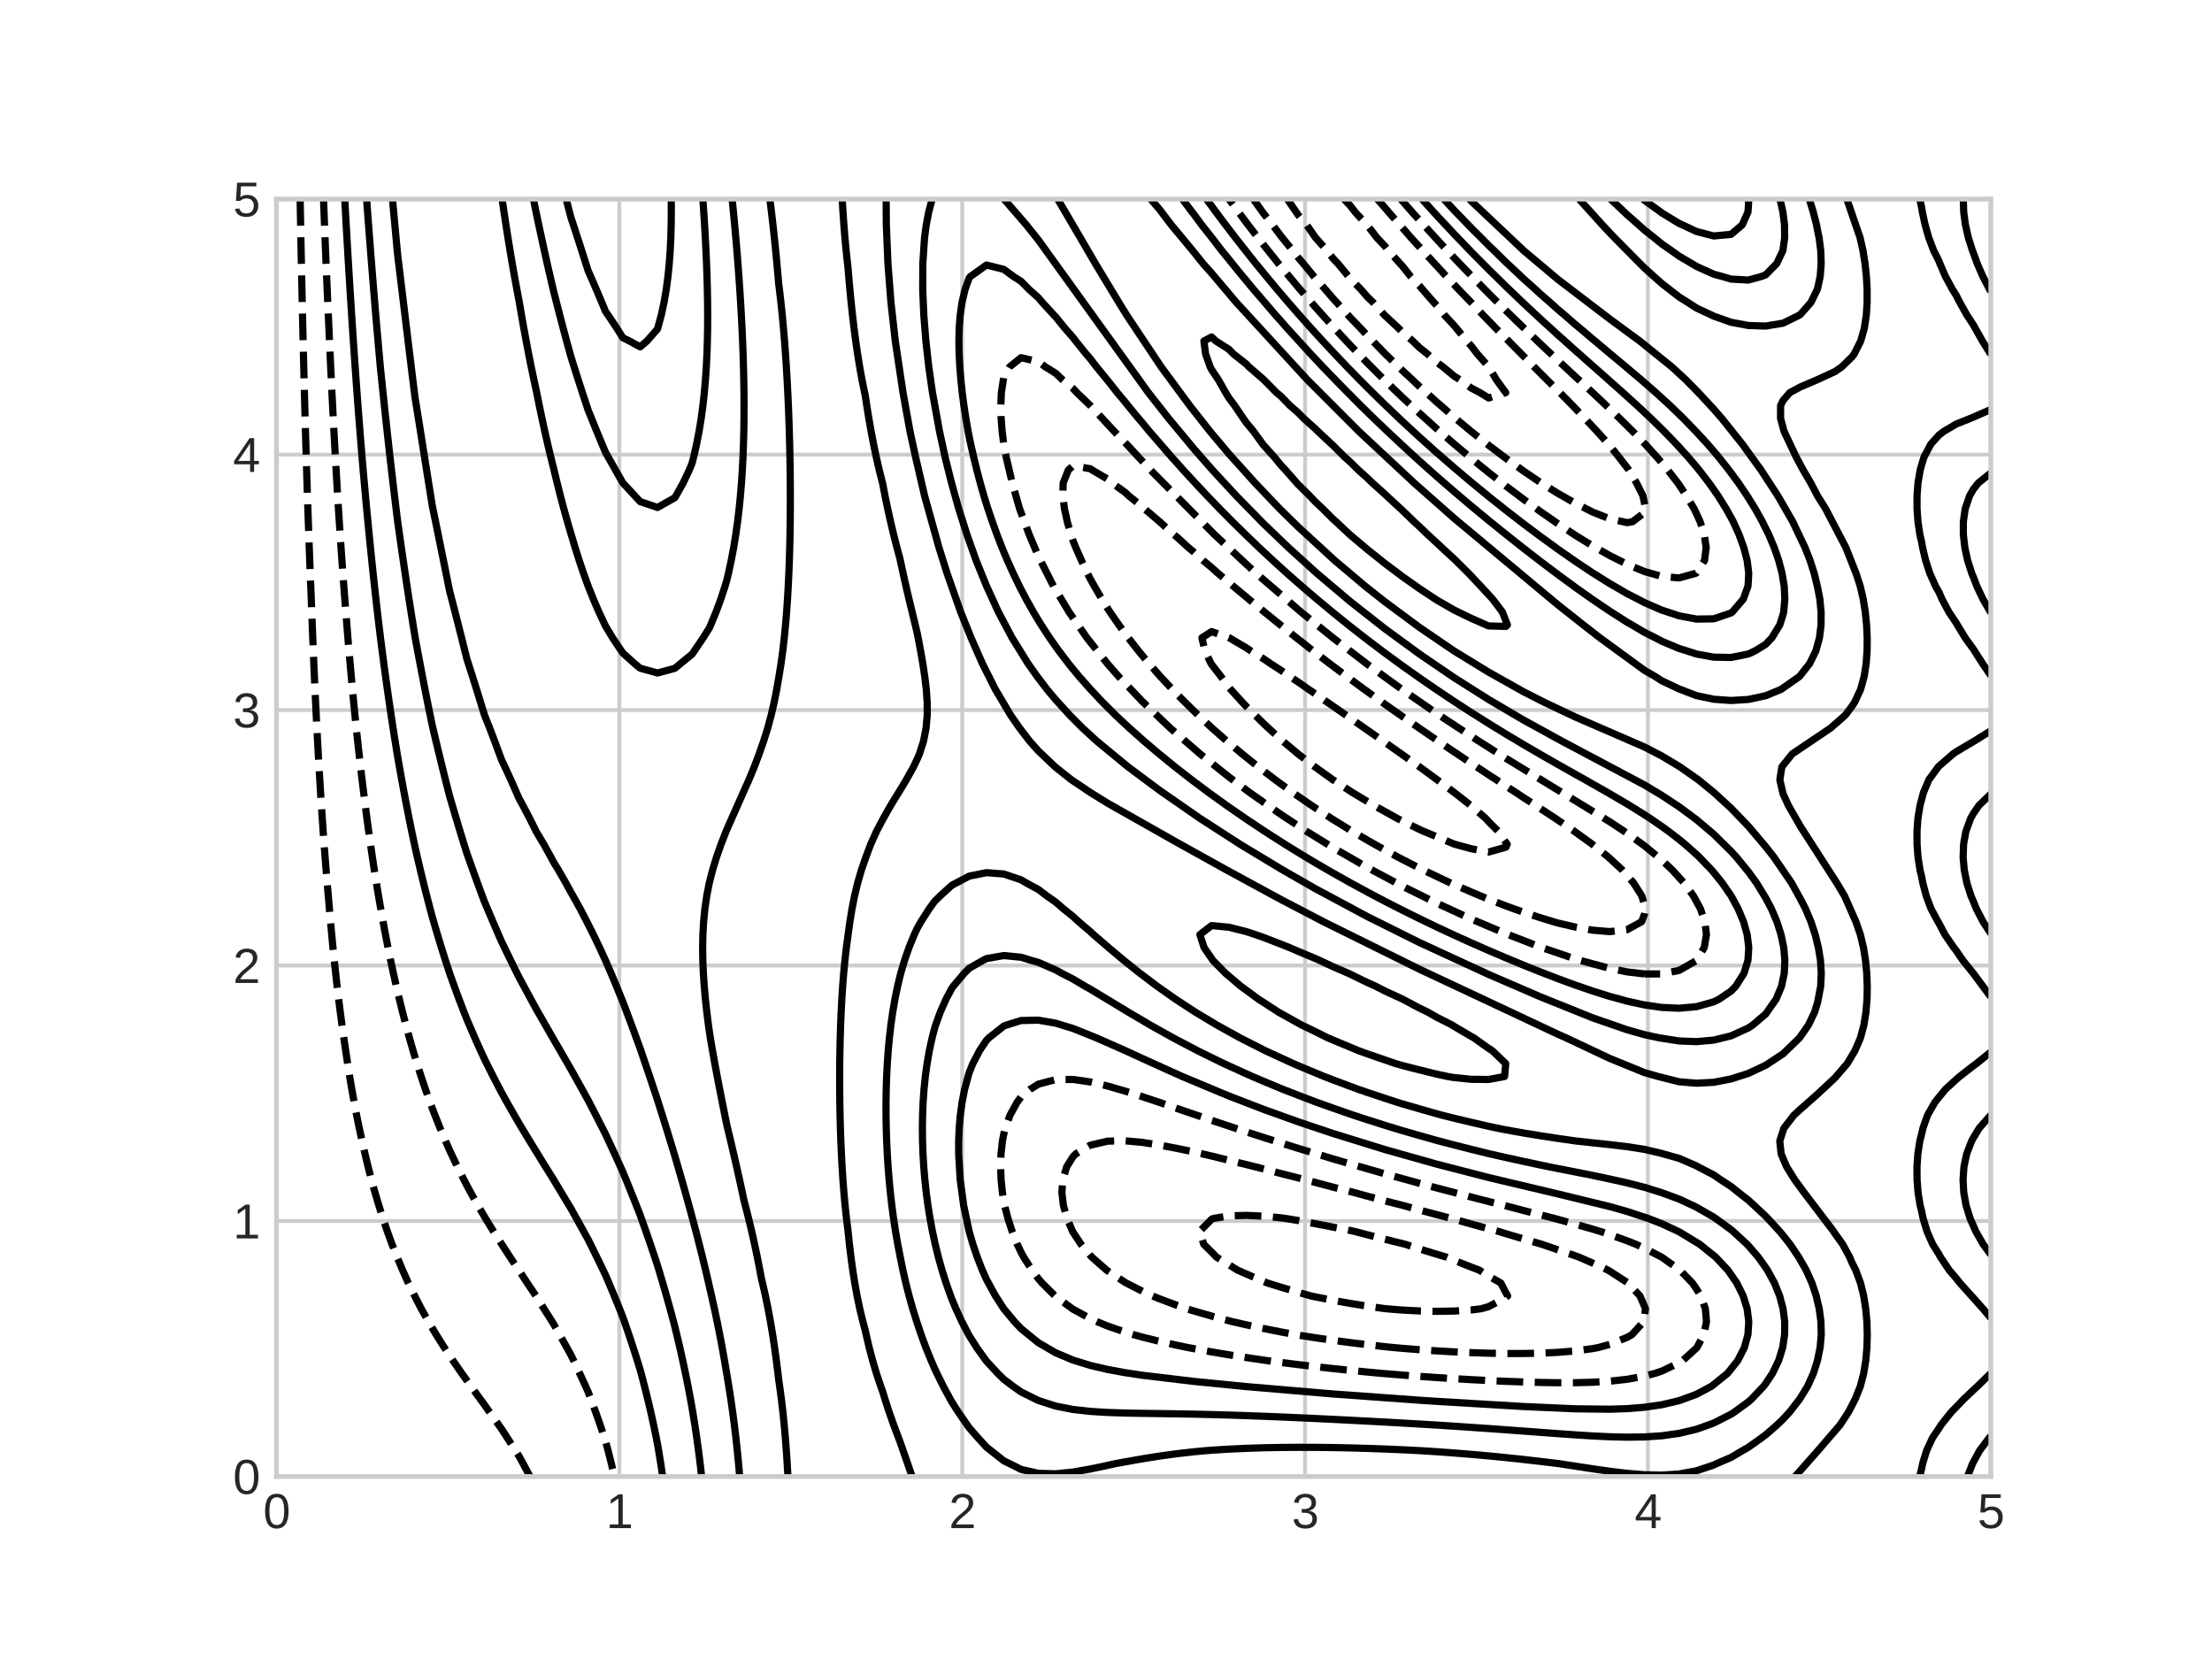 <?xml version="1.0" encoding="utf-8" standalone="no"?>
<!DOCTYPE svg PUBLIC "-//W3C//DTD SVG 1.1//EN"
  "http://www.w3.org/Graphics/SVG/1.1/DTD/svg11.dtd">
<svg xmlns:xlink="http://www.w3.org/1999/xlink" width="460.8pt" height="345.6pt" viewBox="0 0 460.8 345.6" xmlns="http://www.w3.org/2000/svg" version="1.1">
 <defs>
  <style type="text/css">*{stroke-linejoin: round; stroke-linecap: butt}</style>
 </defs>
 <g id="figure_1">
  <g id="patch_1">
   <path d="M 0 345.6 
L 460.8 345.6 
L 460.8 0 
L 0 0 
z
" style="fill: #ffffff"/>
  </g>
  <g id="axes_1">
   <g id="patch_2">
    <path d="M 57.6 307.584 
L 414.72 307.584 
L 414.72 41.472 
L 57.6 41.472 
z
" style="fill: #ffffff"/>
   </g>
   <g id="matplotlib.axis_1">
    <g id="xtick_1">
     <g id="line2d_1">
      <path d="M 57.6 307.584 
L 57.6 41.472 
" clip-path="url(#pead4ad6540)" style="fill: none; stroke: #cccccc; stroke-width: 0.8; stroke-linecap: round"/>
     </g>
     <g id="line2d_2"/>
     <g id="text_1">
      <!-- 0 -->
      <g style="fill: #262626" transform="translate(54.82 318.331) scale(0.1 -0.1)">
       <defs>
        <path id="LiberationSans-30" d="M 3309 2203 
Q 3309 1100 2920 518 
Q 2531 -63 1772 -63 
Q 1013 -63 631 515 
Q 250 1094 250 2203 
Q 250 3338 620 3903 
Q 991 4469 1791 4469 
Q 2569 4469 2939 3897 
Q 3309 3325 3309 2203 
z
M 2738 2203 
Q 2738 3156 2517 3584 
Q 2297 4013 1791 4013 
Q 1272 4013 1045 3591 
Q 819 3169 819 2203 
Q 819 1266 1048 831 
Q 1278 397 1778 397 
Q 2275 397 2506 840 
Q 2738 1284 2738 2203 
z
" transform="scale(0.016)"/>
       </defs>
       <use xlink:href="#LiberationSans-30"/>
      </g>
     </g>
    </g>
    <g id="xtick_2">
     <g id="line2d_3">
      <path d="M 129.024 307.584 
L 129.024 41.472 
" clip-path="url(#pead4ad6540)" style="fill: none; stroke: #cccccc; stroke-width: 0.8; stroke-linecap: round"/>
     </g>
     <g id="line2d_4"/>
     <g id="text_2">
      <!-- 1 -->
      <g style="fill: #262626" transform="translate(126.244 318.331) scale(0.1 -0.1)">
       <defs>
        <path id="LiberationSans-31" d="M 488 0 
L 488 478 
L 1609 478 
L 1609 3866 
L 616 3156 
L 616 3688 
L 1656 4403 
L 2175 4403 
L 2175 478 
L 3247 478 
L 3247 0 
L 488 0 
z
" transform="scale(0.016)"/>
       </defs>
       <use xlink:href="#LiberationSans-31"/>
      </g>
     </g>
    </g>
    <g id="xtick_3">
     <g id="line2d_5">
      <path d="M 200.448 307.584 
L 200.448 41.472 
" clip-path="url(#pead4ad6540)" style="fill: none; stroke: #cccccc; stroke-width: 0.8; stroke-linecap: round"/>
     </g>
     <g id="line2d_6"/>
     <g id="text_3">
      <!-- 2 -->
      <g style="fill: #262626" transform="translate(197.668 318.331) scale(0.1 -0.1)">
       <defs>
        <path id="LiberationSans-32" d="M 322 0 
L 322 397 
Q 481 763 711 1042 
Q 941 1322 1194 1548 
Q 1447 1775 1695 1969 
Q 1944 2163 2144 2356 
Q 2344 2550 2467 2762 
Q 2591 2975 2591 3244 
Q 2591 3606 2378 3806 
Q 2166 4006 1788 4006 
Q 1428 4006 1195 3811 
Q 963 3616 922 3263 
L 347 3316 
Q 409 3844 795 4156 
Q 1181 4469 1788 4469 
Q 2453 4469 2811 4155 
Q 3169 3841 3169 3263 
Q 3169 3006 3051 2753 
Q 2934 2500 2703 2247 
Q 2472 1994 1819 1463 
Q 1459 1169 1246 933 
Q 1034 697 941 478 
L 3238 478 
L 3238 0 
L 322 0 
z
" transform="scale(0.016)"/>
       </defs>
       <use xlink:href="#LiberationSans-32"/>
      </g>
     </g>
    </g>
    <g id="xtick_4">
     <g id="line2d_7">
      <path d="M 271.872 307.584 
L 271.872 41.472 
" clip-path="url(#pead4ad6540)" style="fill: none; stroke: #cccccc; stroke-width: 0.8; stroke-linecap: round"/>
     </g>
     <g id="line2d_8"/>
     <g id="text_4">
      <!-- 3 -->
      <g style="fill: #262626" transform="translate(269.092 318.331) scale(0.1 -0.1)">
       <defs>
        <path id="LiberationSans-33" d="M 3278 1216 
Q 3278 606 2890 271 
Q 2503 -63 1784 -63 
Q 1116 -63 717 239 
Q 319 541 244 1131 
L 825 1184 
Q 938 403 1784 403 
Q 2209 403 2451 612 
Q 2694 822 2694 1234 
Q 2694 1594 2417 1795 
Q 2141 1997 1619 1997 
L 1300 1997 
L 1300 2484 
L 1606 2484 
Q 2069 2484 2323 2686 
Q 2578 2888 2578 3244 
Q 2578 3597 2370 3801 
Q 2163 4006 1753 4006 
Q 1381 4006 1151 3815 
Q 922 3625 884 3278 
L 319 3322 
Q 381 3863 767 4166 
Q 1153 4469 1759 4469 
Q 2422 4469 2789 4161 
Q 3156 3853 3156 3303 
Q 3156 2881 2920 2617 
Q 2684 2353 2234 2259 
L 2234 2247 
Q 2728 2194 3003 1916 
Q 3278 1638 3278 1216 
z
" transform="scale(0.016)"/>
       </defs>
       <use xlink:href="#LiberationSans-33"/>
      </g>
     </g>
    </g>
    <g id="xtick_5">
     <g id="line2d_9">
      <path d="M 343.296 307.584 
L 343.296 41.472 
" clip-path="url(#pead4ad6540)" style="fill: none; stroke: #cccccc; stroke-width: 0.8; stroke-linecap: round"/>
     </g>
     <g id="line2d_10"/>
     <g id="text_5">
      <!-- 4 -->
      <g style="fill: #262626" transform="translate(340.516 318.331) scale(0.1 -0.1)">
       <defs>
        <path id="LiberationSans-34" d="M 2753 997 
L 2753 0 
L 2222 0 
L 2222 997 
L 147 997 
L 147 1434 
L 2163 4403 
L 2753 4403 
L 2753 1441 
L 3372 1441 
L 3372 997 
L 2753 997 
z
M 2222 3769 
Q 2216 3750 2134 3603 
Q 2053 3456 2013 3397 
L 884 1734 
L 716 1503 
L 666 1441 
L 2222 1441 
L 2222 3769 
z
" transform="scale(0.016)"/>
       </defs>
       <use xlink:href="#LiberationSans-34"/>
      </g>
     </g>
    </g>
    <g id="xtick_6">
     <g id="line2d_11">
      <path d="M 414.72 307.584 
L 414.72 41.472 
" clip-path="url(#pead4ad6540)" style="fill: none; stroke: #cccccc; stroke-width: 0.8; stroke-linecap: round"/>
     </g>
     <g id="line2d_12"/>
     <g id="text_6">
      <!-- 5 -->
      <g style="fill: #262626" transform="translate(411.94 318.331) scale(0.1 -0.1)">
       <defs>
        <path id="LiberationSans-35" d="M 3291 1434 
Q 3291 738 2877 337 
Q 2463 -63 1728 -63 
Q 1113 -63 734 206 
Q 356 475 256 984 
L 825 1050 
Q 1003 397 1741 397 
Q 2194 397 2450 670 
Q 2706 944 2706 1422 
Q 2706 1838 2448 2094 
Q 2191 2350 1753 2350 
Q 1525 2350 1328 2278 
Q 1131 2206 934 2034 
L 384 2034 
L 531 4403 
L 3034 4403 
L 3034 3925 
L 1044 3925 
L 959 2528 
Q 1325 2809 1869 2809 
Q 2519 2809 2905 2428 
Q 3291 2047 3291 1434 
z
" transform="scale(0.016)"/>
       </defs>
       <use xlink:href="#LiberationSans-35"/>
      </g>
     </g>
    </g>
   </g>
   <g id="matplotlib.axis_2">
    <g id="ytick_1">
     <g id="line2d_13">
      <path d="M 57.6 307.584 
L 414.72 307.584 
" clip-path="url(#pead4ad6540)" style="fill: none; stroke: #cccccc; stroke-width: 0.8; stroke-linecap: round"/>
     </g>
     <g id="line2d_14"/>
     <g id="text_7">
      <!-- 0 -->
      <g style="fill: #262626" transform="translate(48.539 311.207) scale(0.1 -0.1)">
       <use xlink:href="#LiberationSans-30"/>
      </g>
     </g>
    </g>
    <g id="ytick_2">
     <g id="line2d_15">
      <path d="M 57.6 254.362 
L 414.72 254.362 
" clip-path="url(#pead4ad6540)" style="fill: none; stroke: #cccccc; stroke-width: 0.8; stroke-linecap: round"/>
     </g>
     <g id="line2d_16"/>
     <g id="text_8">
      <!-- 1 -->
      <g style="fill: #262626" transform="translate(48.539 257.985) scale(0.1 -0.1)">
       <use xlink:href="#LiberationSans-31"/>
      </g>
     </g>
    </g>
    <g id="ytick_3">
     <g id="line2d_17">
      <path d="M 57.6 201.139 
L 414.72 201.139 
" clip-path="url(#pead4ad6540)" style="fill: none; stroke: #cccccc; stroke-width: 0.8; stroke-linecap: round"/>
     </g>
     <g id="line2d_18"/>
     <g id="text_9">
      <!-- 2 -->
      <g style="fill: #262626" transform="translate(48.539 204.763) scale(0.1 -0.1)">
       <use xlink:href="#LiberationSans-32"/>
      </g>
     </g>
    </g>
    <g id="ytick_4">
     <g id="line2d_19">
      <path d="M 57.6 147.917 
L 414.72 147.917 
" clip-path="url(#pead4ad6540)" style="fill: none; stroke: #cccccc; stroke-width: 0.8; stroke-linecap: round"/>
     </g>
     <g id="line2d_20"/>
     <g id="text_10">
      <!-- 3 -->
      <g style="fill: #262626" transform="translate(48.539 151.54) scale(0.1 -0.1)">
       <use xlink:href="#LiberationSans-33"/>
      </g>
     </g>
    </g>
    <g id="ytick_5">
     <g id="line2d_21">
      <path d="M 57.6 94.694 
L 414.72 94.694 
" clip-path="url(#pead4ad6540)" style="fill: none; stroke: #cccccc; stroke-width: 0.8; stroke-linecap: round"/>
     </g>
     <g id="line2d_22"/>
     <g id="text_11">
      <!-- 4 -->
      <g style="fill: #262626" transform="translate(48.539 98.318) scale(0.1 -0.1)">
       <use xlink:href="#LiberationSans-34"/>
      </g>
     </g>
    </g>
    <g id="ytick_6">
     <g id="line2d_23">
      <path d="M 57.6 41.472 
L 414.72 41.472 
" clip-path="url(#pead4ad6540)" style="fill: none; stroke: #cccccc; stroke-width: 0.8; stroke-linecap: round"/>
     </g>
     <g id="line2d_24"/>
     <g id="text_12">
      <!-- 5 -->
      <g style="fill: #262626" transform="translate(48.539 45.095) scale(0.1 -0.1)">
       <use xlink:href="#LiberationSans-35"/>
      </g>
     </g>
    </g>
   </g>
   <g id="PathCollection_1"/>
   <g id="PathCollection_2">
    <path d="M 279.965 41.472 
L 281.251 42.822 
L 282.284 44.16 
L 284.749 46.848 
L 284.858 46.96 
L 286.855 49.536 
L 288.465 51.236 
L 289.261 52.224 
L 291.657 54.912 
L 292.073 55.346 
L 293.871 57.6 
L 295.68 59.511 
L 296.324 60.288 
L 298.672 62.976 
L 299.287 63.633 
L 300.916 65.664 
L 302.895 67.782 
L 303.371 68.352 
L 305.567 71.04 
L 306.502 72.098 
L 307.752 73.728 
L 310.109 76.386 
L 310.133 76.416 
L 311.72 79.104 
L 313.675 81.792 
L 310.109 82.903 
L 308.298 81.792 
L 306.502 80.848 
L 304.119 79.104 
L 302.895 78.331 
L 300.582 76.416 
L 299.287 75.483 
L 297.355 73.728 
L 295.68 72.391 
L 294.294 71.04 
L 292.073 69.116 
L 291.333 68.352 
L 288.465 65.693 
L 288.439 65.664 
L 286.022 62.976 
L 284.858 61.864 
L 283.507 60.288 
L 281.251 57.986 
L 280.931 57.6 
L 278.715 54.912 
L 277.644 53.777 
L 276.458 52.224 
L 274.081 49.536 
L 274.036 49.486 
L 272.194 46.848 
L 270.429 44.772 
L 270.006 44.16 
L 268.168 41.472 
" clip-path="url(#pead4ad6540)" style="fill: none; stroke-dasharray: 5.55,2.4; stroke-dashoffset: 0; stroke: #000000; stroke-width: 1.5"/>
    <path d="M 292.073 272.903 
L 288.783 272.64 
L 288.465 272.606 
L 284.858 272.099 
L 281.251 271.52 
L 277.644 270.876 
L 274.036 270.17 
L 273.035 269.952 
L 270.429 269.207 
L 266.822 268.138 
L 263.982 267.264 
L 263.215 266.94 
L 259.607 265.381 
L 257.764 264.576 
L 256 263.469 
L 253.431 261.888 
L 252.393 260.823 
L 250.762 259.2 
L 249.915 256.512 
L 252.393 253.99 
L 252.774 253.824 
L 256 253.296 
L 259.607 253.183 
L 263.215 253.353 
L 266.822 253.691 
L 267.806 253.824 
L 270.429 254.254 
L 274.036 254.925 
L 277.644 255.62 
L 281.251 256.327 
L 282.12 256.512 
L 284.858 257.229 
L 288.465 258.153 
L 292.073 259.036 
L 292.716 259.2 
L 295.68 260.17 
L 299.287 261.275 
L 301.349 261.888 
L 302.895 262.537 
L 306.502 263.966 
L 308.121 264.576 
L 310.109 265.824 
L 312.644 267.264 
L 313.716 269.322 
L 314.077 269.952 
L 313.716 270.262 
L 310.109 272.197 
L 308.529 272.64 
L 306.502 272.885 
L 302.895 273.115 
L 299.287 273.173 
L 295.68 273.094 
L 292.073 272.903 
" clip-path="url(#pead4ad6540)" style="fill: none; stroke-dasharray: 5.55,2.4; stroke-dashoffset: 0; stroke: #000000; stroke-width: 1.5"/>
    <path d="M 306.502 176.81 
L 303.038 175.872 
L 302.895 175.826 
L 299.287 174.299 
L 296.568 173.184 
L 295.68 172.776 
L 292.073 171.006 
L 291.082 170.496 
L 288.465 169.039 
L 286.247 167.808 
L 284.858 166.976 
L 281.77 165.12 
L 281.251 164.785 
L 277.648 162.432 
L 277.644 162.429 
L 274.036 159.835 
L 273.913 159.744 
L 270.429 157.072 
L 270.409 157.056 
L 267.209 154.368 
L 266.822 154.029 
L 264.246 151.68 
L 263.215 150.715 
L 261.462 148.992 
L 259.607 147.142 
L 258.812 146.304 
L 256.378 143.616 
L 256 143.151 
L 254.35 140.928 
L 252.393 138.4 
L 252.28 138.24 
L 251.012 135.552 
L 250.374 132.864 
L 252.393 131.575 
L 256 132.815 
L 256.076 132.864 
L 259.607 134.943 
L 260.509 135.552 
L 263.215 137.236 
L 264.672 138.24 
L 266.822 139.629 
L 268.691 140.928 
L 270.429 142.08 
L 272.631 143.616 
L 274.036 144.565 
L 276.528 146.304 
L 277.644 147.069 
L 280.402 148.992 
L 281.251 149.582 
L 284.261 151.68 
L 284.858 152.101 
L 288.106 154.368 
L 288.465 154.626 
L 291.928 157.056 
L 292.073 157.163 
L 295.68 159.729 
L 295.701 159.744 
L 299.287 162.364 
L 299.385 162.432 
L 302.895 165.06 
L 302.98 165.12 
L 306.411 167.808 
L 306.502 167.894 
L 309.506 170.496 
L 310.109 171.167 
L 312.122 173.184 
L 313.716 175.522 
L 313.985 175.872 
L 313.716 176.481 
L 310.109 177.495 
L 306.502 176.81 
z
" clip-path="url(#pead4ad6540)" style="fill: none; stroke-dasharray: 5.55,2.4; stroke-dashoffset: 0; stroke: #000000; stroke-width: 1.5"/>
   </g>
   <g id="PathCollection_3">
    <path d="M 62.526 41.472 
L 62.576 44.16 
L 62.627 46.848 
L 62.679 49.536 
L 62.732 52.224 
L 62.787 54.912 
L 62.843 57.6 
L 62.9 60.288 
L 62.959 62.976 
L 63.019 65.664 
L 63.081 68.352 
L 63.144 71.04 
L 63.209 73.728 
L 63.275 76.416 
L 63.344 79.104 
L 63.414 81.792 
L 63.486 84.48 
L 63.559 87.168 
L 63.635 89.856 
L 63.713 92.544 
L 63.793 95.232 
L 63.875 97.92 
L 63.96 100.608 
L 64.047 103.296 
L 64.136 105.984 
L 64.229 108.672 
L 64.324 111.36 
L 64.421 114.048 
L 64.522 116.736 
L 64.626 119.424 
L 64.733 122.112 
L 64.815 124.105 
L 64.84 124.8 
L 64.94 127.488 
L 65.044 130.176 
L 65.151 132.864 
L 65.261 135.552 
L 65.376 138.24 
L 65.494 140.928 
L 65.617 143.616 
L 65.744 146.304 
L 65.876 148.992 
L 66.013 151.68 
L 66.155 154.368 
L 66.302 157.056 
L 66.455 159.744 
L 66.615 162.432 
L 66.78 165.12 
L 66.953 167.808 
L 67.133 170.496 
L 67.32 173.184 
L 67.516 175.872 
L 67.72 178.56 
L 67.934 181.248 
L 68.157 183.936 
L 68.39 186.624 
L 68.422 186.976 
L 68.618 189.312 
L 68.853 192 
L 69.101 194.688 
L 69.36 197.376 
L 69.634 200.064 
L 69.921 202.752 
L 70.224 205.44 
L 70.544 208.128 
L 70.882 210.816 
L 71.239 213.504 
L 71.617 216.192 
L 72.017 218.88 
L 72.029 218.956 
L 72.418 221.568 
L 72.842 224.256 
L 73.294 226.944 
L 73.776 229.632 
L 74.29 232.32 
L 74.839 235.008 
L 75.427 237.696 
L 75.636 238.611 
L 76.038 240.384 
L 76.683 243.072 
L 77.377 245.76 
L 78.124 248.448 
L 78.93 251.136 
L 79.244 252.13 
L 79.78 253.824 
L 80.685 256.512 
L 81.666 259.2 
L 82.731 261.888 
L 82.851 262.179 
L 83.851 264.576 
L 85.062 267.264 
L 86.379 269.952 
L 86.458 270.108 
L 87.763 272.64 
L 89.262 275.328 
L 90.065 276.689 
L 90.857 278.016 
L 92.545 280.704 
L 93.673 282.401 
L 94.332 283.392 
L 96.185 286.08 
L 97.28 287.602 
L 98.101 288.768 
L 100.045 291.456 
L 100.887 292.596 
L 101.973 294.144 
L 103.881 296.832 
L 104.495 297.696 
L 105.675 299.52 
L 107.402 302.208 
L 108.102 303.32 
L 108.972 304.896 
L 110.405 307.584 
" clip-path="url(#pead4ad6540)" style="fill: none; stroke-dasharray: 5.55,2.4; stroke-dashoffset: 0; stroke: #000000; stroke-width: 1.5"/>
    <path d="M 286.902 41.472 
L 288.465 43.232 
L 289.246 44.16 
L 291.604 46.848 
L 292.073 47.363 
L 293.945 49.536 
L 295.68 51.418 
L 296.395 52.224 
L 298.856 54.912 
L 299.287 55.37 
L 301.303 57.6 
L 302.895 59.267 
L 303.845 60.288 
L 306.445 62.976 
L 306.502 63.034 
L 308.972 65.664 
L 310.109 66.823 
L 311.585 68.352 
L 313.716 70.491 
L 314.26 71.04 
L 316.923 73.728 
L 317.324 74.132 
L 319.564 76.416 
L 320.931 77.782 
L 322.25 79.104 
L 324.538 81.375 
L 324.96 81.792 
L 327.592 84.48 
L 328.145 85.058 
L 330.151 87.168 
L 331.753 88.863 
L 332.682 89.856 
L 335.114 92.544 
L 335.36 92.844 
L 337.26 95.232 
L 338.967 97.44 
L 339.325 97.92 
L 340.916 100.608 
L 342.255 103.296 
L 342.575 104.816 
L 342.793 105.984 
L 342.575 106.775 
L 340.1 108.672 
L 338.967 108.877 
L 338.045 108.672 
L 335.36 108.087 
L 331.753 106.665 
L 330.431 105.984 
L 328.145 104.837 
L 325.454 103.296 
L 324.538 102.786 
L 321.045 100.608 
L 320.931 100.539 
L 317.324 98.084 
L 317.101 97.92 
L 313.716 95.484 
L 313.391 95.232 
L 310.109 92.756 
L 309.847 92.544 
L 306.502 89.905 
L 306.444 89.856 
L 303.226 87.168 
L 302.895 86.9 
L 300.136 84.48 
L 299.287 83.76 
L 297.137 81.792 
L 295.68 80.501 
L 294.213 79.104 
L 292.073 77.126 
L 291.355 76.416 
L 288.574 73.728 
L 288.465 73.624 
L 285.98 71.04 
L 284.858 69.919 
L 283.402 68.352 
L 281.251 66.115 
L 280.845 65.664 
L 278.434 62.976 
L 277.644 62.119 
L 276.079 60.288 
L 274.036 57.988 
L 273.714 57.6 
L 271.509 54.912 
L 270.429 53.643 
L 269.31 52.224 
L 267.136 49.536 
L 266.822 49.15 
L 265.102 46.848 
L 263.215 44.445 
L 263.006 44.16 
L 261.086 41.472 
" clip-path="url(#pead4ad6540)" style="fill: none; stroke-dasharray: 5.55,2.4; stroke-dashoffset: 0; stroke: #000000; stroke-width: 1.5"/>
    <path d="M 292.073 280.878 
L 290.142 280.704 
L 288.465 280.534 
L 284.858 280.129 
L 281.251 279.686 
L 277.644 279.206 
L 274.036 278.686 
L 270.429 278.125 
L 269.776 278.016 
L 266.822 277.462 
L 263.215 276.744 
L 259.607 275.979 
L 256.73 275.328 
L 256 275.14 
L 252.393 274.163 
L 248.785 273.125 
L 247.203 272.64 
L 245.178 271.928 
L 241.571 270.577 
L 240.021 269.952 
L 237.964 268.987 
L 234.584 267.264 
L 234.356 267.127 
L 230.749 264.75 
L 230.512 264.576 
L 227.45 261.888 
L 227.142 261.555 
L 225.19 259.2 
L 223.535 256.685 
L 223.434 256.512 
L 222.284 253.824 
L 221.532 251.136 
L 221.209 248.448 
L 221.388 245.76 
L 222.21 243.072 
L 223.535 240.946 
L 224.097 240.384 
L 227.142 238.562 
L 230.749 237.721 
L 231.758 237.696 
L 234.356 237.649 
L 234.881 237.696 
L 237.964 237.977 
L 241.571 238.542 
L 245.178 239.231 
L 248.785 239.985 
L 250.523 240.384 
L 252.393 240.823 
L 256 241.713 
L 259.607 242.596 
L 261.509 243.072 
L 263.215 243.514 
L 266.822 244.461 
L 270.429 245.379 
L 271.91 245.76 
L 274.036 246.333 
L 277.644 247.292 
L 281.251 248.215 
L 282.153 248.448 
L 284.858 249.189 
L 288.465 250.147 
L 292.073 251.07 
L 292.33 251.136 
L 295.68 252.067 
L 299.287 253.029 
L 302.362 253.824 
L 302.895 253.976 
L 306.502 254.999 
L 310.109 255.981 
L 312.09 256.512 
L 313.716 257.005 
L 317.324 258.08 
L 320.931 259.13 
L 321.169 259.2 
L 324.538 260.36 
L 328.145 261.599 
L 328.953 261.888 
L 331.753 263.113 
L 334.962 264.576 
L 335.36 264.817 
L 338.967 267.153 
L 339.123 267.264 
L 341.625 269.952 
L 342.575 272.129 
L 342.775 272.64 
L 342.575 274.292 
L 342.413 275.328 
L 339.978 278.016 
L 338.967 278.594 
L 335.36 280.063 
L 333.006 280.704 
L 331.753 280.945 
L 328.145 281.42 
L 324.538 281.719 
L 320.931 281.889 
L 317.324 281.962 
L 313.716 281.961 
L 310.109 281.898 
L 306.502 281.782 
L 302.895 281.619 
L 299.287 281.412 
L 295.68 281.165 
L 292.073 280.878 
z
" clip-path="url(#pead4ad6540)" style="fill: none; stroke-dasharray: 5.55,2.4; stroke-dashoffset: 0; stroke: #000000; stroke-width: 1.5"/>
    <path d="M 324.538 192.281 
L 323.564 192 
L 320.931 191.194 
L 317.324 190.015 
L 315.319 189.312 
L 313.716 188.719 
L 310.109 187.321 
L 308.385 186.624 
L 306.502 185.826 
L 302.895 184.269 
L 302.16 183.936 
L 299.287 182.576 
L 296.494 181.248 
L 295.68 180.843 
L 292.073 179.001 
L 291.234 178.56 
L 288.465 177.047 
L 286.337 175.872 
L 284.858 175.022 
L 281.695 173.184 
L 281.251 172.915 
L 277.644 170.689 
L 277.337 170.496 
L 274.036 168.336 
L 273.239 167.808 
L 270.429 165.875 
L 269.345 165.12 
L 266.822 163.296 
L 265.642 162.432 
L 263.215 160.588 
L 262.118 159.744 
L 259.607 157.741 
L 258.759 157.056 
L 256 154.746 
L 255.554 154.368 
L 252.5 151.68 
L 252.393 151.582 
L 249.625 148.992 
L 248.785 148.184 
L 246.873 146.304 
L 245.178 144.591 
L 244.234 143.616 
L 241.712 140.928 
L 241.571 140.77 
L 239.386 138.24 
L 237.964 136.562 
L 237.138 135.552 
L 235.035 132.864 
L 234.356 131.963 
L 233.081 130.176 
L 231.218 127.488 
L 230.749 126.775 
L 229.545 124.8 
L 227.969 122.112 
L 227.142 120.638 
L 226.524 119.424 
L 225.283 116.736 
L 224.091 114.048 
L 223.535 112.66 
L 223.086 111.36 
L 222.335 108.672 
L 221.747 105.984 
L 221.4 103.296 
L 221.481 100.608 
L 222.555 97.92 
L 223.535 97.03 
L 227.142 97.647 
L 227.528 97.92 
L 230.749 99.824 
L 231.674 100.608 
L 234.356 102.558 
L 235.159 103.296 
L 237.964 105.559 
L 238.41 105.984 
L 241.567 108.672 
L 241.571 108.675 
L 244.532 111.36 
L 245.178 111.885 
L 247.548 114.048 
L 248.785 115.075 
L 250.614 116.736 
L 252.393 118.224 
L 253.73 119.424 
L 256 121.32 
L 256.898 122.112 
L 259.607 124.358 
L 260.118 124.8 
L 263.215 127.338 
L 263.392 127.488 
L 266.703 130.176 
L 266.822 130.269 
L 270.055 132.864 
L 270.429 133.152 
L 273.482 135.552 
L 274.036 135.973 
L 276.985 138.24 
L 277.644 138.733 
L 280.564 140.928 
L 281.251 141.435 
L 284.218 143.616 
L 284.858 144.081 
L 287.95 146.304 
L 288.465 146.673 
L 291.758 148.992 
L 292.073 149.214 
L 295.642 151.68 
L 295.68 151.706 
L 299.287 154.179 
L 299.572 154.368 
L 302.895 156.619 
L 303.563 157.056 
L 306.502 159.027 
L 307.614 159.744 
L 310.109 161.408 
L 311.713 162.432 
L 313.716 163.769 
L 315.84 165.12 
L 317.324 166.118 
L 319.966 167.808 
L 320.931 168.469 
L 324.041 170.496 
L 324.538 170.849 
L 327.989 173.184 
L 328.145 173.302 
L 331.707 175.872 
L 331.753 175.909 
L 335.071 178.56 
L 335.36 178.83 
L 337.963 181.248 
L 338.967 182.389 
L 340.311 183.936 
L 342.014 186.624 
L 342.575 188.498 
L 342.806 189.312 
L 342.575 190.452 
L 341.986 192 
L 338.967 193.664 
L 335.36 194.075 
L 331.753 193.771 
L 328.145 193.122 
L 324.538 192.281 
z
" clip-path="url(#pead4ad6540)" style="fill: none; stroke-dasharray: 5.55,2.4; stroke-dashoffset: 0; stroke: #000000; stroke-width: 1.5"/>
   </g>
   <g id="PathCollection_4">
    <path d="M 67.397 41.472 
L 67.498 44.16 
L 67.602 46.848 
L 67.708 49.536 
L 67.816 52.224 
L 67.927 54.912 
L 68.04 57.6 
L 68.157 60.288 
L 68.276 62.976 
L 68.398 65.664 
L 68.422 66.181 
L 68.517 68.352 
L 68.638 71.04 
L 68.761 73.728 
L 68.887 76.416 
L 69.016 79.104 
L 69.148 81.792 
L 69.284 84.48 
L 69.423 87.168 
L 69.566 89.856 
L 69.712 92.544 
L 69.863 95.232 
L 70.017 97.92 
L 70.176 100.608 
L 70.339 103.296 
L 70.507 105.984 
L 70.68 108.672 
L 70.858 111.36 
L 71.041 114.048 
L 71.229 116.736 
L 71.424 119.424 
L 71.624 122.112 
L 71.831 124.8 
L 72.029 127.293 
L 72.044 127.488 
L 72.256 130.176 
L 72.475 132.864 
L 72.7 135.552 
L 72.933 138.24 
L 73.173 140.928 
L 73.421 143.616 
L 73.678 146.304 
L 73.944 148.992 
L 74.219 151.68 
L 74.504 154.368 
L 74.8 157.056 
L 75.107 159.744 
L 75.426 162.432 
L 75.636 164.149 
L 75.755 165.12 
L 76.091 167.808 
L 76.439 170.496 
L 76.802 173.184 
L 77.179 175.872 
L 77.571 178.56 
L 77.98 181.248 
L 78.407 183.936 
L 78.853 186.624 
L 79.244 188.887 
L 79.318 189.312 
L 79.798 192 
L 80.3 194.688 
L 80.825 197.376 
L 81.374 200.064 
L 81.95 202.752 
L 82.554 205.44 
L 82.851 206.714 
L 83.188 208.128 
L 83.851 210.816 
L 84.548 213.504 
L 85.281 216.192 
L 86.053 218.88 
L 86.458 220.237 
L 86.868 221.568 
L 87.728 224.256 
L 88.634 226.944 
L 89.591 229.632 
L 90.065 230.915 
L 90.606 232.32 
L 91.68 235.008 
L 92.815 237.696 
L 93.673 239.635 
L 94.018 240.384 
L 95.294 243.072 
L 96.642 245.76 
L 97.28 246.985 
L 98.068 248.448 
L 99.571 251.136 
L 100.887 253.383 
L 101.151 253.824 
L 102.796 256.512 
L 104.495 259.164 
L 104.517 259.2 
L 106.26 261.888 
L 108.068 264.576 
L 108.102 264.626 
L 109.832 267.264 
L 111.636 269.952 
L 111.709 270.061 
L 113.324 272.64 
L 115.022 275.328 
L 115.316 275.797 
L 116.569 278.016 
L 118.074 280.704 
L 118.924 282.241 
L 119.48 283.392 
L 120.749 286.08 
L 121.986 288.768 
L 122.531 289.991 
L 123.092 291.456 
L 124.081 294.144 
L 125.026 296.832 
L 125.923 299.52 
L 126.138 300.202 
L 126.68 302.208 
L 127.358 304.896 
L 127.986 307.584 
" clip-path="url(#pead4ad6540)" style="fill: none; stroke-dasharray: 5.55,2.4; stroke-dashoffset: 0; stroke: #000000; stroke-width: 1.5"/>
    <path d="M 291.8 41.472 
L 292.073 41.779 
L 294.147 44.16 
L 295.68 45.858 
L 296.57 46.848 
L 299.03 49.536 
L 299.287 49.813 
L 301.511 52.224 
L 302.895 53.685 
L 304.061 54.912 
L 306.502 57.435 
L 306.664 57.6 
L 309.282 60.288 
L 310.109 61.124 
L 311.96 62.976 
L 313.716 64.714 
L 314.694 65.664 
L 317.324 68.214 
L 317.47 68.352 
L 320.268 71.04 
L 320.931 71.677 
L 323.109 73.728 
L 324.538 75.08 
L 325.984 76.416 
L 328.145 78.438 
L 328.874 79.104 
L 331.753 81.782 
L 331.763 81.792 
L 334.605 84.48 
L 335.36 85.21 
L 337.401 87.168 
L 338.967 88.717 
L 340.121 89.856 
L 342.575 92.374 
L 342.739 92.544 
L 345.162 95.232 
L 346.182 96.424 
L 347.43 97.92 
L 349.522 100.608 
L 349.789 100.995 
L 351.315 103.296 
L 352.913 105.984 
L 353.396 106.986 
L 354.165 108.672 
L 355.027 111.36 
L 355.43 114.048 
L 355.086 116.736 
L 353.396 119.343 
L 353.25 119.424 
L 349.789 120.392 
L 346.182 120.086 
L 343.875 119.424 
L 342.575 119.062 
L 338.967 117.561 
L 337.351 116.736 
L 335.36 115.748 
L 332.355 114.048 
L 331.753 113.716 
L 328.145 111.492 
L 327.95 111.36 
L 324.538 109.103 
L 323.929 108.672 
L 320.931 106.592 
L 320.104 105.984 
L 317.324 103.972 
L 316.438 103.296 
L 313.716 101.249 
L 312.906 100.608 
L 310.109 98.425 
L 309.492 97.92 
L 306.502 95.501 
L 306.184 95.232 
L 302.981 92.544 
L 302.895 92.472 
L 299.906 89.856 
L 299.287 89.322 
L 296.909 87.168 
L 295.68 86.067 
L 293.983 84.48 
L 292.073 82.707 
L 291.124 81.792 
L 288.465 79.236 
L 288.332 79.104 
L 285.659 76.416 
L 284.858 75.617 
L 283.038 73.728 
L 281.251 71.881 
L 280.462 71.04 
L 277.959 68.352 
L 277.644 68.013 
L 275.542 65.664 
L 274.036 63.99 
L 273.152 62.976 
L 270.827 60.288 
L 270.429 59.826 
L 268.575 57.6 
L 266.822 55.499 
L 266.343 54.912 
L 264.196 52.224 
L 263.215 50.997 
L 262.077 49.536 
L 260.006 46.848 
L 259.607 46.328 
L 257.995 44.16 
L 256 41.474 
L 255.998 41.472 
" clip-path="url(#pead4ad6540)" style="fill: none; stroke-dasharray: 5.55,2.4; stroke-dashoffset: 0; stroke: #000000; stroke-width: 1.5"/>
    <path d="M 288.465 286.151 
L 287.646 286.08 
L 284.858 285.823 
L 281.251 285.47 
L 277.644 285.095 
L 274.036 284.696 
L 270.429 284.272 
L 266.822 283.82 
L 263.604 283.392 
L 263.215 283.336 
L 259.607 282.8 
L 256 282.231 
L 252.393 281.623 
L 248.785 280.971 
L 247.389 280.704 
L 245.178 280.244 
L 241.571 279.437 
L 237.964 278.541 
L 236.068 278.016 
L 234.356 277.493 
L 230.749 276.24 
L 228.521 275.328 
L 227.142 274.697 
L 223.535 272.729 
L 223.397 272.64 
L 219.927 270.09 
L 219.77 269.952 
L 217.072 267.264 
L 216.32 266.396 
L 214.967 264.576 
L 213.257 261.888 
L 212.713 260.885 
L 211.912 259.2 
L 210.843 256.512 
L 209.97 253.824 
L 209.285 251.136 
L 209.105 250.169 
L 208.82 248.448 
L 208.545 245.76 
L 208.444 243.072 
L 208.531 240.384 
L 208.823 237.696 
L 209.105 236.224 
L 209.402 235.008 
L 210.402 232.32 
L 211.876 229.632 
L 212.713 228.496 
L 214.565 226.944 
L 216.32 225.845 
L 219.927 224.895 
L 223.535 224.868 
L 227.142 225.393 
L 230.749 226.24 
L 233.145 226.944 
L 234.356 227.286 
L 237.964 228.456 
L 241.49 229.632 
L 241.571 229.658 
L 245.178 230.913 
L 248.785 232.141 
L 249.297 232.32 
L 252.393 233.382 
L 256 234.585 
L 257.263 235.008 
L 259.607 235.782 
L 263.215 236.949 
L 265.57 237.696 
L 266.822 238.092 
L 270.429 239.222 
L 274.036 240.309 
L 274.286 240.384 
L 277.644 241.402 
L 281.251 242.455 
L 283.411 243.072 
L 284.858 243.492 
L 288.465 244.518 
L 292.073 245.507 
L 293.008 245.76 
L 295.68 246.501 
L 299.287 247.471 
L 302.895 248.41 
L 303.044 248.448 
L 306.502 249.37 
L 310.109 250.3 
L 313.429 251.136 
L 313.716 251.212 
L 317.324 252.155 
L 320.931 253.08 
L 323.845 253.824 
L 324.538 254.015 
L 328.145 255.013 
L 331.753 256.04 
L 333.321 256.512 
L 335.36 257.189 
L 338.967 258.484 
L 340.758 259.2 
L 342.575 260.03 
L 346.159 261.888 
L 346.182 261.902 
L 349.789 264.456 
L 349.937 264.576 
L 352.55 267.264 
L 353.396 268.487 
L 354.297 269.952 
L 355.257 272.64 
L 355.494 275.328 
L 354.942 278.016 
L 353.505 280.704 
L 353.396 280.83 
L 350.581 283.392 
L 349.789 283.903 
L 346.182 285.623 
L 344.808 286.08 
L 342.575 286.681 
L 338.967 287.33 
L 335.36 287.728 
L 331.753 287.947 
L 328.145 288.04 
L 324.538 288.046 
L 320.931 287.991 
L 317.324 287.89 
L 313.716 287.756 
L 310.109 287.593 
L 306.502 287.407 
L 302.895 287.198 
L 299.287 286.968 
L 295.68 286.717 
L 292.073 286.445 
L 288.465 286.151 
z
" clip-path="url(#pead4ad6540)" style="fill: none; stroke-dasharray: 5.55,2.4; stroke-dashoffset: 0; stroke: #000000; stroke-width: 1.5"/>
    <path d="M 342.575 202.889 
L 338.967 202.463 
L 335.36 201.738 
L 329.141 200.064 
L 328.145 199.768 
L 320.931 197.307 
L 313.716 194.514 
L 306.502 191.453 
L 299.287 188.141 
L 292.073 184.575 
L 284.858 180.719 
L 277.644 176.555 
L 272.189 173.184 
L 266.822 169.654 
L 260.357 165.12 
L 256 161.849 
L 249.995 157.056 
L 243.797 151.68 
L 237.964 146.121 
L 233.04 140.928 
L 230.687 138.24 
L 226.421 132.864 
L 222.695 127.488 
L 219.466 122.112 
L 216.32 115.914 
L 214.399 111.36 
L 212.406 105.984 
L 210.866 100.608 
L 209.607 95.232 
L 209.092 92.544 
L 208.766 89.856 
L 208.557 87.168 
L 208.49 84.48 
L 208.605 81.792 
L 209.105 78.534 
L 210.33 76.416 
L 212.713 74.507 
L 216.32 75.361 
L 217.757 76.416 
L 219.927 77.763 
L 221.331 79.104 
L 223.535 80.931 
L 224.329 81.792 
L 227.142 84.496 
L 232.119 89.856 
L 234.693 92.544 
L 239.679 97.92 
L 252.996 111.36 
L 261.655 119.424 
L 271.02 127.488 
L 277.672 132.864 
L 284.858 138.387 
L 292.073 143.637 
L 299.82 148.992 
L 308.016 154.368 
L 313.716 157.973 
L 335.36 171.2 
L 338.967 173.589 
L 342.575 176.198 
L 346.182 179.176 
L 348.379 181.248 
L 350.81 183.936 
L 352.771 186.624 
L 354.23 189.312 
L 355.15 192 
L 355.484 194.688 
L 355.029 197.376 
L 353.396 200.1 
L 349.789 202.15 
L 346.182 202.881 
L 342.575 202.889 
L 342.575 202.889 
" clip-path="url(#pead4ad6540)" style="fill: none; stroke-dasharray: 5.55,2.4; stroke-dashoffset: 0; stroke: #000000; stroke-width: 1.5"/>
   </g>
   <g id="PathCollection_5">
    <path d="M 71.822 41.472 
L 71.967 44.16 
L 72.029 45.299 
L 72.117 46.848 
L 72.271 49.536 
L 72.427 52.224 
L 72.587 54.912 
L 72.749 57.6 
L 72.915 60.288 
L 73.083 62.976 
L 73.255 65.664 
L 73.431 68.352 
L 73.611 71.04 
L 73.794 73.728 
L 73.981 76.416 
L 74.173 79.104 
L 74.369 81.792 
L 74.57 84.48 
L 74.775 87.168 
L 74.986 89.856 
L 75.202 92.544 
L 75.423 95.232 
L 75.636 97.756 
L 75.651 97.92 
L 75.89 100.608 
L 76.134 103.296 
L 76.383 105.984 
L 76.638 108.672 
L 76.9 111.36 
L 77.168 114.048 
L 77.443 116.736 
L 77.725 119.424 
L 78.015 122.112 
L 78.313 124.8 
L 78.62 127.488 
L 78.935 130.176 
L 79.244 132.728 
L 79.261 132.864 
L 79.606 135.552 
L 79.959 138.24 
L 80.323 140.928 
L 80.696 143.616 
L 81.081 146.304 
L 81.477 148.992 
L 81.885 151.68 
L 82.307 154.368 
L 82.743 157.056 
L 82.851 157.711 
L 83.205 159.744 
L 83.686 162.432 
L 84.181 165.12 
L 84.692 167.808 
L 85.22 170.496 
L 85.767 173.184 
L 86.333 175.872 
L 86.458 176.454 
L 86.939 178.56 
L 87.57 181.248 
L 88.222 183.936 
L 88.898 186.624 
L 89.599 189.312 
L 90.065 191.048 
L 90.339 192 
L 91.128 194.688 
L 91.944 197.376 
L 92.791 200.064 
L 93.672 202.752 
L 93.673 202.755 
L 94.631 205.44 
L 95.624 208.128 
L 96.655 210.816 
L 97.28 212.395 
L 97.749 213.504 
L 98.913 216.192 
L 100.12 218.88 
L 100.887 220.54 
L 101.393 221.568 
L 102.743 224.256 
L 104.138 226.944 
L 104.495 227.616 
L 105.613 229.632 
L 107.141 232.32 
L 108.102 233.971 
L 108.72 235.008 
L 110.343 237.696 
L 111.709 239.912 
L 111.998 240.384 
L 113.654 243.072 
L 115.316 245.733 
L 115.332 245.76 
L 116.943 248.448 
L 118.562 251.136 
L 118.924 251.735 
L 120.087 253.824 
L 121.578 256.512 
L 122.531 258.237 
L 123.011 259.2 
L 124.335 261.888 
L 125.641 264.576 
L 126.138 265.612 
L 126.842 267.264 
L 127.965 269.952 
L 129.061 272.64 
L 129.745 274.361 
L 130.087 275.328 
L 131.01 278.016 
L 131.9 280.704 
L 132.757 283.392 
L 133.353 285.336 
L 133.557 286.08 
L 134.263 288.768 
L 134.932 291.456 
L 135.565 294.144 
L 136.16 296.832 
L 136.717 299.52 
L 136.96 300.778 
L 137.211 302.208 
L 137.646 304.896 
L 138.044 307.584 
" clip-path="url(#pead4ad6540)" style="fill: none; stroke: #000000; stroke-width: 1.5"/>
    <path d="M 139.834 41.472 
L 139.846 44.16 
L 139.817 46.848 
L 139.742 49.536 
L 139.612 52.224 
L 139.418 54.912 
L 139.15 57.6 
L 138.794 60.288 
L 138.334 62.976 
L 137.751 65.664 
L 137.021 68.352 
L 136.96 68.547 
L 134.775 71.04 
L 133.353 72.263 
L 131.134 71.04 
L 129.745 70.363 
L 128.485 68.352 
L 126.692 65.664 
L 126.138 64.877 
L 125.351 62.976 
L 124.218 60.288 
L 123.05 57.6 
L 122.531 56.437 
L 122.045 54.912 
L 121.188 52.224 
L 120.325 49.536 
L 119.448 46.848 
L 118.924 45.262 
L 118.636 44.16 
L 117.94 41.472 
" clip-path="url(#pead4ad6540)" style="fill: none; stroke: #000000; stroke-width: 1.5"/>
    <path d="M 296.215 41.472 
L 298.644 44.16 
L 299.287 44.865 
L 301.139 46.848 
L 302.895 48.726 
L 303.677 49.536 
L 306.255 52.224 
L 306.502 52.48 
L 308.911 54.912 
L 310.109 56.125 
L 311.62 57.6 
L 313.716 59.667 
L 314.373 60.288 
L 317.176 62.976 
L 317.324 63.119 
L 320.061 65.664 
L 320.931 66.482 
L 322.999 68.352 
L 324.538 69.769 
L 325.979 71.04 
L 328.145 72.997 
L 328.99 73.728 
L 331.753 76.189 
L 332.018 76.416 
L 335.058 79.104 
L 335.36 79.378 
L 338.084 81.792 
L 338.967 82.602 
L 341.047 84.48 
L 342.575 85.916 
L 343.915 87.168 
L 346.182 89.389 
L 346.657 89.856 
L 349.255 92.544 
L 349.789 93.127 
L 351.69 95.232 
L 353.396 97.247 
L 353.956 97.92 
L 356.023 100.608 
L 357.004 101.99 
L 357.91 103.296 
L 359.584 105.984 
L 360.611 107.836 
L 361.065 108.672 
L 362.278 111.36 
L 363.256 114.048 
L 363.96 116.736 
L 364.218 118.811 
L 364.292 119.424 
L 364.218 120.879 
L 364.134 122.112 
L 363.166 124.8 
L 360.875 127.488 
L 360.611 127.684 
L 357.004 128.914 
L 353.396 128.963 
L 349.789 128.291 
L 347.388 127.488 
L 346.182 127.103 
L 342.575 125.535 
L 341.188 124.8 
L 338.967 123.67 
L 336.298 122.112 
L 335.36 121.583 
L 331.921 119.424 
L 331.753 119.321 
L 328.145 116.919 
L 327.888 116.736 
L 324.538 114.402 
L 324.058 114.048 
L 320.931 111.786 
L 320.37 111.36 
L 317.324 109.081 
L 316.8 108.672 
L 313.716 106.291 
L 313.333 105.984 
L 310.109 103.417 
L 309.962 103.296 
L 306.686 100.608 
L 306.502 100.458 
L 303.498 97.92 
L 302.895 97.412 
L 300.388 95.232 
L 299.287 94.275 
L 297.351 92.544 
L 295.68 91.045 
L 294.386 89.856 
L 292.073 87.714 
L 291.494 87.168 
L 288.678 84.48 
L 288.465 84.277 
L 285.929 81.792 
L 284.858 80.732 
L 283.238 79.104 
L 281.251 77.075 
L 280.611 76.416 
L 278.053 73.728 
L 277.644 73.294 
L 275.543 71.04 
L 274.036 69.391 
L 273.089 68.352 
L 270.703 65.664 
L 270.429 65.352 
L 268.354 62.976 
L 266.822 61.177 
L 266.059 60.288 
L 263.825 57.6 
L 263.215 56.853 
L 261.62 54.912 
L 259.607 52.377 
L 259.484 52.224 
L 257.371 49.536 
L 256 47.736 
L 255.31 46.848 
L 253.297 44.16 
L 252.393 42.922 
L 251.311 41.472 
" clip-path="url(#pead4ad6540)" style="fill: none; stroke: #000000; stroke-width: 1.5"/>
    <path d="M 364.287 41.472 
L 364.218 42.992 
L 364.135 44.16 
L 362.938 46.848 
L 360.611 48.82 
L 357.004 49.159 
L 353.396 48.217 
L 350.473 46.848 
L 349.789 46.551 
L 346.182 44.343 
L 345.941 44.16 
L 342.575 41.724 
L 342.277 41.472 
" clip-path="url(#pead4ad6540)" style="fill: none; stroke: #000000; stroke-width: 1.5"/>
    <path d="M 295.68 291.689 
L 277.644 290.384 
L 259.607 288.849 
L 248.785 287.781 
L 237.964 286.494 
L 234.356 285.948 
L 230.749 285.286 
L 227.142 284.446 
L 223.535 283.334 
L 219.927 281.817 
L 216.32 279.72 
L 212.713 276.787 
L 211.338 275.328 
L 209.105 272.64 
L 207.373 269.952 
L 205.498 266.527 
L 204.63 264.576 
L 203.58 261.888 
L 202.669 259.2 
L 201.886 256.512 
L 200.751 251.136 
L 200.029 245.76 
L 199.71 240.384 
L 199.709 237.696 
L 199.819 235.008 
L 200.052 232.32 
L 200.42 229.632 
L 200.94 226.944 
L 201.891 223.455 
L 202.657 221.568 
L 204.057 218.88 
L 205.498 216.712 
L 206.022 216.192 
L 209.105 213.749 
L 209.771 213.504 
L 212.713 212.592 
L 216.32 212.518 
L 219.927 213.151 
L 223.535 214.251 
L 228.369 216.192 
L 234.356 218.833 
L 237.964 220.496 
L 246.278 224.256 
L 256 228.316 
L 263.215 231.097 
L 270.429 233.69 
L 277.644 236.113 
L 288.465 239.462 
L 299.287 242.512 
L 310.109 245.301 
L 324.538 248.723 
L 335.36 251.358 
L 338.967 252.377 
L 343.354 253.824 
L 346.182 254.926 
L 349.789 256.604 
L 354.067 259.2 
L 357.416 261.888 
L 359.931 264.576 
L 361.803 267.264 
L 363.128 269.952 
L 363.964 272.64 
L 364.3 275.328 
L 364.128 278.016 
L 363.39 280.704 
L 362.034 283.392 
L 359.895 286.08 
L 356.566 288.768 
L 353.396 290.458 
L 349.789 291.785 
L 346.182 292.632 
L 342.575 293.157 
L 338.967 293.446 
L 335.36 293.563 
L 328.145 293.483 
L 317.324 293.002 
L 299.287 291.926 
L 295.68 291.689 
L 295.68 291.689 
" clip-path="url(#pead4ad6540)" style="fill: none; stroke: #000000; stroke-width: 1.5"/>
    <path d="M 338.967 208.562 
L 337.413 208.128 
L 335.36 207.573 
L 331.753 206.444 
L 328.853 205.44 
L 328.145 205.201 
L 324.538 203.877 
L 321.631 202.752 
L 320.931 202.485 
L 317.324 201.042 
L 314.975 200.064 
L 313.716 199.545 
L 310.109 198.007 
L 308.681 197.376 
L 306.502 196.418 
L 302.895 194.785 
L 302.688 194.688 
L 299.287 193.101 
L 296.996 192 
L 295.68 191.365 
L 292.073 189.579 
L 291.547 189.312 
L 288.465 187.735 
L 286.35 186.624 
L 284.858 185.831 
L 281.374 183.936 
L 281.251 183.868 
L 277.644 181.841 
L 276.609 181.248 
L 274.036 179.745 
L 272.044 178.56 
L 270.429 177.577 
L 267.668 175.872 
L 266.822 175.335 
L 263.469 173.184 
L 263.215 173.015 
L 259.607 170.613 
L 259.432 170.496 
L 256 168.123 
L 255.546 167.808 
L 252.393 165.538 
L 251.81 165.12 
L 248.785 162.853 
L 248.22 162.432 
L 245.178 160.058 
L 244.773 159.744 
L 241.571 157.137 
L 241.471 157.056 
L 238.3 154.368 
L 237.964 154.068 
L 235.272 151.68 
L 234.356 150.82 
L 232.403 148.992 
L 230.749 147.345 
L 229.705 146.304 
L 227.184 143.616 
L 227.142 143.569 
L 224.803 140.928 
L 223.535 139.392 
L 222.599 138.24 
L 220.556 135.552 
L 219.927 134.678 
L 218.656 132.864 
L 216.901 130.176 
L 216.32 129.238 
L 215.272 127.488 
L 213.765 124.8 
L 212.713 122.807 
L 212.358 122.112 
L 211.065 119.424 
L 209.855 116.736 
L 209.105 114.979 
L 208.723 114.048 
L 207.687 111.36 
L 206.718 108.672 
L 205.804 105.984 
L 205.498 105.031 
L 204.966 103.296 
L 204.203 100.608 
L 203.495 97.92 
L 202.836 95.232 
L 202.223 92.544 
L 201.891 90.953 
L 201.675 89.856 
L 201.207 87.168 
L 200.798 84.48 
L 200.448 81.792 
L 200.162 79.104 
L 199.944 76.416 
L 199.805 73.728 
L 199.757 71.04 
L 199.821 68.352 
L 200.025 65.664 
L 200.41 62.976 
L 201.041 60.288 
L 201.891 57.904 
L 202.152 57.6 
L 205.498 55.213 
L 209.105 56.11 
L 211.126 57.6 
L 212.713 58.61 
L 214.373 60.288 
L 216.32 62.035 
L 217.113 62.976 
L 219.58 65.664 
L 219.927 66.013 
L 221.811 68.352 
L 223.535 70.31 
L 224.092 71.04 
L 226.251 73.728 
L 227.142 74.762 
L 228.414 76.416 
L 230.621 79.104 
L 230.749 79.253 
L 232.748 81.792 
L 234.356 83.706 
L 234.968 84.48 
L 237.179 87.168 
L 237.964 88.072 
L 239.433 89.856 
L 241.571 92.318 
L 241.761 92.544 
L 244.087 95.232 
L 245.178 96.431 
L 246.494 97.92 
L 248.785 100.402 
L 248.972 100.608 
L 251.478 103.296 
L 252.393 104.235 
L 254.066 105.984 
L 256 107.929 
L 256.732 108.672 
L 259.465 111.36 
L 259.607 111.495 
L 262.26 114.048 
L 263.215 114.936 
L 265.144 116.736 
L 266.822 118.256 
L 268.113 119.424 
L 270.429 121.464 
L 271.169 122.112 
L 274.036 124.567 
L 274.312 124.8 
L 277.546 127.488 
L 277.644 127.568 
L 280.877 130.176 
L 281.251 130.472 
L 284.313 132.864 
L 284.858 133.283 
L 287.857 135.552 
L 288.465 136.007 
L 291.513 138.24 
L 292.073 138.647 
L 295.286 140.928 
L 295.68 141.206 
L 299.181 143.616 
L 299.287 143.689 
L 302.895 146.098 
L 303.212 146.304 
L 306.502 148.438 
L 307.383 148.992 
L 310.109 150.713 
L 311.693 151.68 
L 313.716 152.926 
L 316.14 154.368 
L 317.324 155.081 
L 320.715 157.056 
L 320.931 157.184 
L 324.538 159.244 
L 325.438 159.744 
L 328.145 161.281 
L 330.213 162.432 
L 331.753 163.314 
L 334.938 165.12 
L 335.36 165.368 
L 338.967 167.486 
L 339.505 167.808 
L 342.575 169.727 
L 343.758 170.496 
L 346.182 172.159 
L 347.602 173.184 
L 349.789 174.871 
L 351.011 175.872 
L 353.396 177.991 
L 353.998 178.56 
L 356.577 181.248 
L 357.004 181.75 
L 358.763 183.936 
L 360.611 186.603 
L 360.625 186.624 
L 362.083 189.312 
L 363.205 192 
L 363.964 194.688 
L 364.218 196.729 
L 364.296 197.376 
L 364.218 198.771 
L 364.131 200.064 
L 363.302 202.752 
L 361.607 205.44 
L 360.611 206.46 
L 358.146 208.128 
L 357.004 208.703 
L 353.396 209.71 
L 349.789 210.031 
L 346.182 209.865 
L 342.575 209.345 
L 338.967 208.562 
z
" clip-path="url(#pead4ad6540)" style="fill: none; stroke: #000000; stroke-width: 1.5"/>
   </g>
   <g id="PathCollection_6">
    <path d="M 76.371 41.472 
L 76.572 44.16 
L 76.775 46.848 
L 76.98 49.536 
L 77.189 52.224 
L 77.401 54.912 
L 77.616 57.6 
L 77.834 60.288 
L 78.056 62.976 
L 78.282 65.664 
L 78.512 68.352 
L 78.747 71.04 
L 78.986 73.728 
L 79.229 76.416 
L 79.244 76.571 
L 79.505 79.104 
L 79.785 81.792 
L 80.069 84.48 
L 80.356 87.168 
L 80.648 89.856 
L 80.945 92.544 
L 81.247 95.232 
L 81.554 97.92 
L 81.867 100.608 
L 82.187 103.296 
L 82.513 105.984 
L 82.846 108.672 
L 82.851 108.71 
L 83.224 111.36 
L 83.607 114.048 
L 83.996 116.736 
L 84.392 119.424 
L 84.795 122.112 
L 85.205 124.8 
L 85.624 127.488 
L 86.052 130.176 
L 86.458 132.674 
L 86.493 132.864 
L 86.99 135.552 
L 87.495 138.24 
L 88.009 140.928 
L 88.532 143.616 
L 89.065 146.304 
L 89.611 148.992 
L 90.065 151.186 
L 90.181 151.68 
L 90.816 154.368 
L 91.462 157.056 
L 92.119 159.744 
L 92.789 162.432 
L 93.474 165.12 
L 93.673 165.886 
L 94.235 167.808 
L 95.031 170.496 
L 95.84 173.184 
L 96.666 175.872 
L 97.28 177.832 
L 97.537 178.56 
L 98.498 181.248 
L 99.473 183.936 
L 100.464 186.624 
L 100.887 187.752 
L 101.544 189.312 
L 102.686 192 
L 103.842 194.688 
L 104.495 196.181 
L 105.073 197.376 
L 106.385 200.064 
L 107.707 202.752 
L 108.102 203.545 
L 109.124 205.44 
L 110.579 208.128 
L 111.709 210.206 
L 112.059 210.816 
L 113.602 213.504 
L 115.141 216.192 
L 115.316 216.497 
L 116.702 218.88 
L 118.253 221.568 
L 118.924 222.73 
L 119.778 224.256 
L 121.273 226.944 
L 122.531 229.223 
L 122.743 229.632 
L 124.133 232.32 
L 125.504 235.008 
L 126.138 236.258 
L 126.808 237.696 
L 128.049 240.384 
L 129.271 243.072 
L 129.745 244.123 
L 130.419 245.76 
L 131.51 248.448 
L 132.58 251.136 
L 133.353 253.106 
L 133.61 253.824 
L 134.563 256.512 
L 135.492 259.2 
L 136.398 261.888 
L 136.96 263.594 
L 137.261 264.576 
L 138.064 267.264 
L 138.84 269.952 
L 139.589 272.64 
L 140.311 275.328 
L 140.567 276.314 
L 140.985 278.016 
L 141.618 280.704 
L 142.221 283.392 
L 142.792 286.08 
L 143.333 288.768 
L 143.842 291.456 
L 144.175 293.325 
L 144.315 294.144 
L 144.749 296.832 
L 145.15 299.52 
L 145.518 302.208 
L 145.853 304.896 
L 146.156 307.584 
" clip-path="url(#pead4ad6540)" style="fill: none; stroke: #000000; stroke-width: 1.5"/>
    <path d="M 146.417 41.472 
L 146.604 44.16 
L 146.776 46.848 
L 146.931 49.536 
L 147.068 52.224 
L 147.186 54.912 
L 147.282 57.6 
L 147.355 60.288 
L 147.402 62.976 
L 147.42 65.664 
L 147.407 68.352 
L 147.358 71.04 
L 147.271 73.728 
L 147.139 76.416 
L 146.959 79.104 
L 146.725 81.792 
L 146.43 84.48 
L 146.068 87.168 
L 145.63 89.856 
L 145.109 92.544 
L 144.495 95.232 
L 144.175 96.469 
L 143.585 97.92 
L 142.316 100.608 
L 140.81 103.296 
L 140.567 103.688 
L 136.96 105.716 
L 133.353 104.495 
L 132.253 103.296 
L 129.756 100.608 
L 129.745 100.597 
L 128.219 97.92 
L 126.704 95.232 
L 126.138 94.231 
L 125.429 92.544 
L 124.317 89.856 
L 123.224 87.168 
L 122.531 85.453 
L 122.205 84.48 
L 121.317 81.792 
L 120.449 79.104 
L 119.598 76.416 
L 118.924 74.266 
L 118.774 73.728 
L 118.034 71.04 
L 117.314 68.352 
L 116.609 65.664 
L 115.917 62.976 
L 115.316 60.615 
L 115.239 60.288 
L 114.608 57.6 
L 113.995 54.912 
L 113.396 52.224 
L 112.81 49.536 
L 112.234 46.848 
L 111.709 44.367 
L 111.667 44.16 
L 111.123 41.472 
" clip-path="url(#pead4ad6540)" style="fill: none; stroke: #000000; stroke-width: 1.5"/>
    <path d="M 209.153 41.472 
L 213.793 46.848 
L 216.32 50.005 
L 239.226 81.792 
L 243.453 87.168 
L 248.785 93.583 
L 252.577 97.92 
L 257.547 103.296 
L 263.215 109.087 
L 268.391 114.048 
L 274.321 119.424 
L 281.251 125.283 
L 288.465 130.954 
L 295.68 136.234 
L 302.895 141.155 
L 310.109 145.717 
L 317.324 149.969 
L 325.329 154.368 
L 342.575 163.527 
L 346.182 165.688 
L 349.789 168.066 
L 353.396 170.734 
L 357.004 173.785 
L 360.611 177.343 
L 361.723 178.56 
L 364.218 181.602 
L 365.912 183.936 
L 367.825 187.058 
L 369.018 189.312 
L 370.159 192 
L 371.019 194.688 
L 371.584 197.376 
L 371.82 200.064 
L 371.691 202.752 
L 371.128 205.44 
L 370.007 208.128 
L 367.825 211.238 
L 365.153 213.504 
L 364.218 214.137 
L 360.611 215.784 
L 357.004 216.671 
L 353.396 216.99 
L 349.789 216.85 
L 345.604 216.192 
L 342.575 215.54 
L 338.967 214.525 
L 331.753 212.025 
L 320.931 207.672 
L 310.109 202.995 
L 295.68 196.341 
L 284.858 190.948 
L 274.036 185.147 
L 266.822 181.008 
L 258.321 175.872 
L 249.995 170.496 
L 241.571 164.649 
L 234.983 159.744 
L 228.462 154.368 
L 225.533 151.68 
L 222.852 148.992 
L 219.927 145.77 
L 218.111 143.616 
L 216.068 140.928 
L 214.163 138.24 
L 210.833 132.864 
L 207.984 127.488 
L 205.498 122.053 
L 203.341 116.736 
L 201.427 111.36 
L 199.723 105.984 
L 198.223 100.608 
L 196.879 95.232 
L 195.716 89.856 
L 194.253 81.792 
L 193.48 76.416 
L 192.876 71.04 
L 192.448 65.664 
L 192.219 60.288 
L 192.238 54.912 
L 192.599 49.536 
L 192.955 46.848 
L 193.468 44.16 
L 194.185 41.472 
L 194.185 41.472 
" clip-path="url(#pead4ad6540)" style="fill: none; stroke: #000000; stroke-width: 1.5"/>
    <path d="M 300.771 41.472 
L 302.895 43.778 
L 303.271 44.16 
L 305.866 46.848 
L 306.502 47.514 
L 308.547 49.536 
L 310.109 51.123 
L 311.267 52.224 
L 313.716 54.633 
L 314.022 54.912 
L 316.887 57.6 
L 317.324 58.017 
L 319.853 60.288 
L 320.931 61.286 
L 322.879 62.976 
L 324.538 64.467 
L 325.963 65.664 
L 328.145 67.571 
L 329.1 68.352 
L 331.753 70.619 
L 332.276 71.04 
L 335.36 73.64 
L 335.469 73.728 
L 338.693 76.416 
L 338.967 76.654 
L 341.875 79.104 
L 342.575 79.722 
L 344.957 81.792 
L 346.182 82.914 
L 347.898 84.48 
L 349.789 86.308 
L 350.672 87.168 
L 353.272 89.856 
L 353.396 89.989 
L 355.749 92.544 
L 357.004 94.006 
L 358.042 95.232 
L 360.164 97.92 
L 360.611 98.52 
L 362.153 100.608 
L 363.963 103.296 
L 364.218 103.706 
L 365.639 105.984 
L 367.131 108.672 
L 367.825 110.087 
L 368.462 111.36 
L 369.599 114.048 
L 370.528 116.736 
L 371.238 119.424 
L 371.433 120.612 
L 371.685 122.112 
L 371.817 124.8 
L 371.57 127.488 
L 371.433 128.041 
L 370.759 130.176 
L 369.122 132.864 
L 367.825 134.222 
L 365.676 135.552 
L 364.218 136.239 
L 360.611 136.96 
L 357.004 136.898 
L 353.396 136.242 
L 351.284 135.552 
L 349.789 135.099 
L 346.182 133.579 
L 344.837 132.864 
L 342.575 131.735 
L 339.945 130.176 
L 338.967 129.626 
L 335.629 127.488 
L 335.36 127.323 
L 331.753 124.881 
L 331.642 124.8 
L 328.145 122.332 
L 327.854 122.112 
L 324.538 119.688 
L 324.195 119.424 
L 320.931 116.967 
L 320.638 116.736 
L 317.324 114.175 
L 317.165 114.048 
L 313.77 111.36 
L 313.716 111.318 
L 310.443 108.672 
L 310.109 108.404 
L 307.182 105.984 
L 306.502 105.422 
L 303.988 103.296 
L 302.895 102.368 
L 300.86 100.608 
L 299.287 99.236 
L 297.799 97.92 
L 295.68 96.019 
L 294.809 95.232 
L 292.073 92.709 
L 291.894 92.544 
L 289.023 89.856 
L 288.465 89.326 
L 286.204 87.168 
L 284.858 85.851 
L 283.451 84.48 
L 281.251 82.264 
L 280.776 81.792 
L 278.147 79.104 
L 277.644 78.578 
L 275.548 76.416 
L 274.036 74.792 
L 273.023 73.728 
L 270.579 71.04 
L 270.429 70.873 
L 268.122 68.352 
L 266.822 66.86 
L 265.743 65.664 
L 263.446 62.976 
L 263.215 62.699 
L 261.124 60.288 
L 259.607 58.428 
L 258.897 57.6 
L 256.706 54.912 
L 256 54.011 
L 254.524 52.224 
L 252.465 49.536 
L 252.393 49.44 
L 250.333 46.848 
L 248.785 44.74 
L 248.326 44.16 
L 246.304 41.472 
" clip-path="url(#pead4ad6540)" style="fill: none; stroke: #000000; stroke-width: 1.5"/>
    <path d="M 370.807 41.472 
L 371.411 44.16 
L 371.433 44.333 
L 371.75 46.848 
L 371.78 49.536 
L 371.433 52.016 
L 371.392 52.224 
L 370.119 54.912 
L 367.825 57.256 
L 366.922 57.6 
L 364.218 58.341 
L 360.611 58.139 
L 358.778 57.6 
L 357.004 57.119 
L 353.396 55.493 
L 352.447 54.912 
L 349.789 53.366 
L 348.209 52.224 
L 346.182 50.817 
L 344.613 49.536 
L 342.575 47.923 
L 341.372 46.848 
L 338.967 44.743 
L 338.358 44.16 
L 335.513 41.472 
" clip-path="url(#pead4ad6540)" style="fill: none; stroke: #000000; stroke-width: 1.5"/>
    <path d="M 299.287 296.868 
L 298.718 296.832 
L 295.68 296.651 
L 292.073 296.442 
L 288.465 296.24 
L 284.858 296.045 
L 281.251 295.856 
L 277.644 295.675 
L 274.036 295.5 
L 270.429 295.335 
L 266.822 295.178 
L 263.215 295.033 
L 259.607 294.9 
L 256 294.782 
L 252.393 294.68 
L 248.785 294.596 
L 245.178 294.529 
L 241.571 294.477 
L 237.964 294.427 
L 234.356 294.361 
L 230.749 294.242 
L 229.128 294.144 
L 227.142 294.021 
L 223.535 293.618 
L 219.927 292.914 
L 216.32 291.749 
L 215.696 291.456 
L 212.713 289.968 
L 211.002 288.768 
L 209.105 287.327 
L 207.836 286.08 
L 205.498 283.548 
L 205.38 283.392 
L 203.457 280.704 
L 201.891 278.229 
L 201.773 278.016 
L 200.375 275.328 
L 199.131 272.64 
L 198.284 270.6 
L 198.033 269.952 
L 197.081 267.264 
L 196.234 264.576 
L 195.483 261.888 
L 194.821 259.2 
L 194.676 258.54 
L 194.242 256.512 
L 193.741 253.824 
L 193.313 251.136 
L 192.955 248.448 
L 192.663 245.76 
L 192.437 243.072 
L 192.276 240.384 
L 192.179 237.696 
L 192.149 235.008 
L 192.187 232.32 
L 192.299 229.632 
L 192.487 226.944 
L 192.76 224.256 
L 193.126 221.568 
L 193.594 218.88 
L 194.178 216.192 
L 194.676 214.292 
L 194.917 213.504 
L 195.89 210.816 
L 197.082 208.128 
L 198.284 205.876 
L 198.598 205.44 
L 200.865 202.752 
L 201.891 201.719 
L 204.771 200.064 
L 205.498 199.695 
L 209.105 199.058 
L 212.713 199.414 
L 214.812 200.064 
L 216.32 200.488 
L 219.927 202.058 
L 221.173 202.752 
L 223.535 203.959 
L 226.021 205.44 
L 227.142 206.056 
L 230.55 208.128 
L 230.749 208.24 
L 234.356 210.418 
L 234.99 210.816 
L 237.964 212.554 
L 239.556 213.504 
L 241.571 214.627 
L 244.361 216.192 
L 245.178 216.622 
L 248.785 218.519 
L 249.474 218.88 
L 252.393 220.318 
L 254.96 221.568 
L 256 222.046 
L 259.607 223.682 
L 260.888 224.256 
L 263.215 225.243 
L 266.822 226.743 
L 267.311 226.944 
L 270.429 228.157 
L 274.036 229.533 
L 274.301 229.632 
L 277.644 230.823 
L 281.251 232.08 
L 281.955 232.32 
L 284.858 233.266 
L 288.465 234.411 
L 290.389 235.008 
L 292.073 235.51 
L 295.68 236.55 
L 299.287 237.568 
L 299.759 237.696 
L 302.895 238.516 
L 306.502 239.428 
L 310.109 240.32 
L 310.383 240.384 
L 313.716 241.14 
L 317.324 241.928 
L 320.931 242.699 
L 322.737 243.072 
L 324.538 243.434 
L 328.145 244.136 
L 331.753 244.853 
L 335.36 245.618 
L 335.986 245.76 
L 338.967 246.419 
L 342.575 247.338 
L 346.119 248.448 
L 346.182 248.468 
L 349.789 249.794 
L 352.677 251.136 
L 353.396 251.479 
L 357.004 253.558 
L 357.392 253.824 
L 360.611 256.164 
L 361.025 256.512 
L 363.935 259.2 
L 364.218 259.497 
L 366.283 261.888 
L 367.825 264.049 
L 368.179 264.576 
L 369.646 267.264 
L 370.728 269.952 
L 371.433 272.607 
L 371.441 272.64 
L 371.791 275.328 
L 371.771 278.016 
L 371.433 280.277 
L 371.366 280.704 
L 370.539 283.392 
L 369.248 286.08 
L 367.825 288.219 
L 367.413 288.768 
L 364.869 291.456 
L 364.218 292.035 
L 361.329 294.144 
L 360.611 294.612 
L 357.004 296.44 
L 355.942 296.832 
L 353.396 297.737 
L 349.789 298.594 
L 346.182 299.1 
L 342.575 299.341 
L 338.967 299.39 
L 335.36 299.305 
L 331.753 299.132 
L 328.145 298.906 
L 324.538 298.651 
L 320.931 298.384 
L 317.324 298.116 
L 313.716 297.852 
L 310.109 297.594 
L 306.502 297.344 
L 302.895 297.102 
L 299.287 296.868 
z
" clip-path="url(#pead4ad6540)" style="fill: none; stroke: #000000; stroke-width: 1.5"/>
   </g>
   <g id="PathCollection_7">
    <path d="M 409.867 307.584 
L 410.919 304.896 
L 411.113 304.534 
L 412.379 302.208 
L 414.396 299.52 
L 414.72 299.162 
" clip-path="url(#pead4ad6540)" style="fill: none; stroke: #000000; stroke-width: 1.5"/>
    <path d="M 414.72 261.363 
L 413.125 259.2 
L 411.593 256.512 
L 411.113 255.4 
L 410.409 253.824 
L 409.575 251.136 
L 409.091 248.448 
L 408.938 245.76 
L 409.125 243.072 
L 409.694 240.384 
L 410.723 237.696 
L 411.113 236.993 
L 412.315 235.008 
L 414.673 232.32 
L 414.72 232.276 
" clip-path="url(#pead4ad6540)" style="fill: none; stroke: #000000; stroke-width: 1.5"/>
    <path d="M 414.72 194.489 
L 413.099 192 
L 411.711 189.312 
L 411.113 187.837 
L 410.586 186.624 
L 409.733 183.936 
L 409.191 181.248 
L 408.955 178.56 
L 409.048 175.872 
L 409.532 173.184 
L 410.515 170.496 
L 411.113 169.443 
L 412.234 167.808 
L 414.72 165.403 
" clip-path="url(#pead4ad6540)" style="fill: none; stroke: #000000; stroke-width: 1.5"/>
    <path d="M 414.72 127.612 
L 414.639 127.488 
L 413.08 124.8 
L 411.812 122.112 
L 411.113 120.284 
L 410.752 119.424 
L 409.894 116.736 
L 409.31 114.048 
L 409.001 111.36 
L 409.002 108.672 
L 409.388 105.984 
L 410.3 103.296 
L 411.113 101.885 
L 412.129 100.608 
L 414.72 98.528 
" clip-path="url(#pead4ad6540)" style="fill: none; stroke: #000000; stroke-width: 1.5"/>
    <path d="M 414.72 60.726 
L 414.463 60.288 
L 413.067 57.6 
L 411.902 54.912 
L 411.113 52.739 
L 410.905 52.224 
L 410.053 49.536 
L 409.441 46.848 
L 409.073 44.16 
L 408.987 41.472 
" clip-path="url(#pead4ad6540)" style="fill: none; stroke: #000000; stroke-width: 1.5"/>
    <path d="M 81.762 41.472 
L 82.007 44.16 
L 82.253 46.848 
L 82.503 49.536 
L 82.754 52.224 
L 82.851 53.243 
L 83.056 54.912 
L 83.384 57.6 
L 83.711 60.288 
L 84.036 62.976 
L 84.361 65.664 
L 84.686 68.352 
L 85.011 71.04 
L 85.338 73.728 
L 85.666 76.416 
L 85.997 79.104 
L 86.331 81.792 
L 86.458 82.804 
L 86.729 84.48 
L 87.161 87.168 
L 87.589 89.856 
L 88.015 92.544 
L 88.441 95.232 
L 88.866 97.92 
L 89.293 100.608 
L 89.722 103.296 
L 90.065 105.432 
L 90.18 105.984 
L 90.737 108.672 
L 91.286 111.36 
L 91.831 114.048 
L 92.374 116.736 
L 92.915 119.424 
L 93.457 122.112 
L 93.673 123.172 
L 94.099 124.8 
L 94.795 127.488 
L 95.48 130.176 
L 96.157 132.864 
L 96.83 135.552 
L 97.28 137.344 
L 97.572 138.24 
L 98.437 140.928 
L 99.282 143.616 
L 100.111 146.304 
L 100.887 148.849 
L 100.944 148.992 
L 102.009 151.68 
L 103.034 154.368 
L 104.03 157.056 
L 104.495 158.316 
L 105.174 159.744 
L 106.412 162.432 
L 107.594 165.12 
L 108.102 166.291 
L 108.937 167.808 
L 110.349 170.496 
L 111.68 173.184 
L 111.709 173.243 
L 113.281 175.872 
L 114.765 178.56 
L 115.316 179.587 
L 116.331 181.248 
L 117.877 183.936 
L 118.924 185.858 
L 119.363 186.624 
L 120.857 189.312 
L 122.251 192 
L 122.531 192.544 
L 123.606 194.688 
L 124.895 197.376 
L 126.127 200.064 
L 126.138 200.087 
L 127.293 202.752 
L 128.419 205.44 
L 129.514 208.128 
L 129.745 208.69 
L 130.55 210.816 
L 131.556 213.504 
L 132.545 216.192 
L 133.353 218.407 
L 133.512 218.88 
L 134.432 221.568 
L 135.341 224.256 
L 136.238 226.944 
L 136.96 229.118 
L 137.121 229.632 
L 137.97 232.32 
L 138.808 235.008 
L 139.634 237.696 
L 140.449 240.384 
L 140.567 240.774 
L 141.243 243.072 
L 142.02 245.76 
L 142.781 248.448 
L 143.525 251.136 
L 144.175 253.532 
L 144.253 253.824 
L 144.972 256.512 
L 145.667 259.2 
L 146.339 261.888 
L 146.988 264.576 
L 147.613 267.264 
L 147.782 268.012 
L 148.232 269.952 
L 148.829 272.64 
L 149.396 275.328 
L 149.934 278.016 
L 150.442 280.704 
L 150.922 283.392 
L 151.373 286.08 
L 151.389 286.183 
L 151.822 288.768 
L 152.24 291.456 
L 152.625 294.144 
L 152.979 296.832 
L 153.302 299.52 
L 153.595 302.208 
L 153.858 304.896 
L 154.093 307.584 
" clip-path="url(#pead4ad6540)" style="fill: none; stroke: #000000; stroke-width: 1.5"/>
    <path d="M 152.516 41.472 
L 152.785 44.16 
L 153.041 46.848 
L 153.284 49.536 
L 153.512 52.224 
L 153.726 54.912 
L 153.926 57.6 
L 154.111 60.288 
L 154.281 62.976 
L 154.435 65.664 
L 154.573 68.352 
L 154.694 71.04 
L 154.797 73.728 
L 154.88 76.416 
L 154.942 79.104 
L 154.982 81.792 
L 154.996 84.29 
L 154.998 84.48 
L 154.996 84.791 
L 154.987 87.168 
L 154.949 89.856 
L 154.88 92.544 
L 154.778 95.232 
L 154.64 97.92 
L 154.462 100.608 
L 154.24 103.296 
L 153.972 105.984 
L 153.652 108.672 
L 153.275 111.36 
L 152.837 114.048 
L 152.332 116.736 
L 151.753 119.424 
L 151.389 120.941 
L 151.042 122.112 
L 150.161 124.8 
L 149.168 127.488 
L 148.057 130.176 
L 147.782 130.801 
L 146.492 132.864 
L 144.677 135.552 
L 144.175 136.267 
L 141.771 138.24 
L 140.567 139.229 
L 136.96 140.193 
L 133.353 139.2 
L 132.193 138.24 
L 129.745 136.032 
L 129.408 135.552 
L 127.613 132.864 
L 126.138 130.408 
L 126.027 130.176 
L 124.762 127.488 
L 123.605 124.8 
L 122.531 122.115 
L 122.53 122.112 
L 121.557 119.424 
L 120.652 116.736 
L 119.801 114.048 
L 118.993 111.36 
L 118.924 111.129 
L 118.2 108.672 
L 117.45 105.984 
L 116.74 103.296 
L 116.063 100.608 
L 115.414 97.92 
L 115.316 97.517 
L 114.744 95.232 
L 114.102 92.544 
L 113.49 89.856 
L 112.905 87.168 
L 112.343 84.48 
L 111.801 81.792 
L 111.709 81.34 
L 111.222 79.104 
L 110.661 76.416 
L 110.125 73.728 
L 109.612 71.04 
L 109.118 68.352 
L 108.642 65.664 
L 108.18 62.976 
L 108.102 62.521 
L 107.674 60.288 
L 107.18 57.6 
L 106.708 54.912 
L 106.256 52.224 
L 105.82 49.536 
L 105.399 46.848 
L 104.992 44.16 
L 104.596 41.472 
" clip-path="url(#pead4ad6540)" style="fill: none; stroke: #000000; stroke-width: 1.5"/>
    <path d="M 220.33 41.472 
L 225.056 49.536 
L 228.19 54.912 
L 233.06 62.976 
L 234.716 65.664 
L 241.884 76.416 
L 247.829 84.48 
L 252.058 89.856 
L 256 94.542 
L 261.459 100.608 
L 266.572 105.984 
L 270.429 109.757 
L 278.021 116.736 
L 284.396 122.112 
L 288.465 125.334 
L 295.68 130.68 
L 302.895 135.6 
L 310.109 140.02 
L 317.324 144.073 
L 321.697 146.304 
L 328.145 149.355 
L 342.575 155.614 
L 346.182 157.481 
L 349.945 159.744 
L 353.783 162.432 
L 357.068 165.12 
L 360.611 168.368 
L 364.218 172.125 
L 367.825 176.382 
L 369.541 178.56 
L 373.219 183.936 
L 375.04 187.234 
L 376.118 189.312 
L 377.251 192 
L 378.135 194.688 
L 378.795 197.376 
L 379.238 200.064 
L 379.407 202.752 
L 379.284 205.44 
L 378.647 208.775 
L 378.024 210.816 
L 376.751 213.504 
L 374.887 216.192 
L 371.433 219.538 
L 367.825 221.91 
L 364.218 223.603 
L 360.611 224.761 
L 357.004 225.462 
L 353.396 225.654 
L 349.789 225.351 
L 345.421 224.256 
L 342.575 223.444 
L 335.36 220.499 
L 326.218 216.192 
L 324.538 215.452 
L 313.716 210.363 
L 295.68 201.902 
L 275.677 192 
L 266.822 187.375 
L 255.544 181.248 
L 245.178 175.489 
L 230.749 167.324 
L 227.142 165.092 
L 223.18 162.432 
L 219.8 159.744 
L 216.32 156.438 
L 214.473 154.368 
L 212.414 151.68 
L 210.539 148.992 
L 207.357 143.616 
L 204.657 138.24 
L 202.287 132.864 
L 200.125 127.488 
L 197.288 119.424 
L 195.599 114.048 
L 192.61 103.296 
L 190.734 95.232 
L 189.571 89.856 
L 188.114 81.792 
L 186.504 71.04 
L 185.599 62.976 
L 184.974 54.912 
L 184.639 46.848 
L 184.603 41.472 
L 184.603 41.472 
" clip-path="url(#pead4ad6540)" style="fill: none; stroke: #000000; stroke-width: 1.5"/>
    <path d="M 306.093 41.472 
L 306.502 41.904 
L 317.434 52.224 
L 324.538 58.201 
L 335.36 66.464 
L 341.588 71.04 
L 348.253 76.416 
L 351.174 79.104 
L 353.813 81.792 
L 357.004 85.233 
L 358.689 87.168 
L 362.977 92.544 
L 366.859 97.92 
L 370.366 103.296 
L 373.453 108.672 
L 376.008 114.048 
L 377.067 116.736 
L 377.928 119.424 
L 378.647 122.384 
L 379.108 124.8 
L 379.369 127.488 
L 379.358 130.176 
L 379.029 132.864 
L 378.293 135.552 
L 376.983 138.24 
L 374.863 140.928 
L 371.016 143.616 
L 367.825 144.929 
L 364.218 145.704 
L 360.611 145.926 
L 357.004 145.666 
L 353.396 144.907 
L 349.789 143.524 
L 346.182 141.819 
L 344.802 140.928 
L 342.575 139.647 
L 333.283 132.864 
L 329.832 130.176 
L 324.538 125.99 
L 302.895 107.944 
L 294.587 100.608 
L 283.07 89.856 
L 272.331 79.104 
L 259.607 65.239 
L 257.525 62.976 
L 252.393 56.9 
L 250.614 54.912 
L 248.468 52.224 
L 244.001 46.848 
L 241.571 43.65 
L 239.708 41.472 
L 239.708 41.472 
" clip-path="url(#pead4ad6540)" style="fill: none; stroke: #000000; stroke-width: 1.5"/>
    <path d="M 376.903 41.472 
L 377.734 44.16 
L 378.415 46.848 
L 378.647 48.074 
L 378.955 49.536 
L 379.294 52.224 
L 379.385 54.912 
L 379.179 57.6 
L 378.647 60.033 
L 378.578 60.288 
L 377.262 62.976 
L 375.04 65.519 
L 374.815 65.664 
L 371.433 67.322 
L 367.825 67.926 
L 364.218 67.806 
L 360.611 67.132 
L 357.004 65.861 
L 356.603 65.664 
L 353.396 64.16 
L 351.564 62.976 
L 349.789 61.863 
L 347.772 60.288 
L 346.182 59.062 
L 344.548 57.6 
L 342.575 55.826 
L 341.652 54.912 
L 338.994 52.224 
L 338.967 52.199 
L 336.344 49.536 
L 335.36 48.517 
L 333.8 46.848 
L 331.753 44.576 
L 331.379 44.16 
L 328.94 41.472 
" clip-path="url(#pead4ad6540)" style="fill: none; stroke: #000000; stroke-width: 1.5"/>
    <path d="M 212.713 306.101 
L 210.31 304.896 
L 209.105 304.309 
L 206.439 302.208 
L 205.498 301.459 
L 203.726 299.52 
L 201.891 297.421 
L 201.476 296.832 
L 199.622 294.144 
L 198.284 292.054 
L 197.948 291.456 
L 196.492 288.768 
L 195.163 286.08 
L 194.676 285.031 
L 193.959 283.392 
L 192.868 280.704 
L 191.879 278.016 
L 191.069 275.592 
L 190.981 275.328 
L 190.136 272.64 
L 189.377 269.952 
L 188.696 267.264 
L 188.085 264.576 
L 187.539 261.888 
L 187.462 261.472 
L 187.017 259.2 
L 186.55 256.512 
L 186.141 253.824 
L 185.785 251.136 
L 185.479 248.448 
L 185.22 245.76 
L 185.005 243.072 
L 184.834 240.384 
L 184.706 237.696 
L 184.619 235.008 
L 184.574 232.32 
L 184.572 229.632 
L 184.614 226.944 
L 184.702 224.256 
L 184.84 221.568 
L 185.031 218.88 
L 185.279 216.192 
L 185.591 213.504 
L 185.974 210.816 
L 186.436 208.128 
L 186.986 205.44 
L 187.462 203.453 
L 187.642 202.752 
L 188.431 200.064 
L 189.366 197.376 
L 190.468 194.688 
L 191.069 193.392 
L 191.852 192 
L 193.578 189.312 
L 194.676 187.797 
L 195.857 186.624 
L 198.284 184.426 
L 199.198 183.936 
L 201.891 182.517 
L 205.498 181.79 
L 209.105 182.069 
L 212.713 183.291 
L 213.805 183.936 
L 216.32 185.301 
L 218.06 186.624 
L 219.927 187.93 
L 221.516 189.312 
L 223.535 190.926 
L 224.695 192 
L 227.142 194.08 
L 227.789 194.688 
L 230.749 197.235 
L 230.902 197.376 
L 234.107 200.064 
L 234.356 200.256 
L 237.471 202.752 
L 237.964 203.115 
L 241.038 205.44 
L 241.571 205.81 
L 244.854 208.128 
L 245.178 208.338 
L 248.785 210.696 
L 248.969 210.816 
L 252.393 212.872 
L 253.443 213.504 
L 256 214.92 
L 258.299 216.192 
L 259.607 216.861 
L 263.215 218.691 
L 263.591 218.88 
L 266.822 220.37 
L 269.421 221.568 
L 270.429 221.998 
L 274.036 223.505 
L 275.851 224.256 
L 277.644 224.943 
L 281.251 226.297 
L 283.001 226.944 
L 284.858 227.579 
L 288.465 228.779 
L 291.063 229.632 
L 292.073 229.939 
L 295.68 230.984 
L 299.287 232.015 
L 300.41 232.32 
L 302.895 232.942 
L 306.502 233.8 
L 310.109 234.63 
L 311.866 235.008 
L 313.716 235.372 
L 317.324 236.012 
L 320.931 236.605 
L 324.538 237.154 
L 328.145 237.668 
L 328.375 237.696 
L 331.753 238.064 
L 335.36 238.447 
L 338.967 238.874 
L 342.575 239.434 
L 346.182 240.283 
L 346.489 240.384 
L 349.789 241.305 
L 353.396 242.867 
L 353.744 243.072 
L 357.004 244.768 
L 358.436 245.76 
L 360.611 247.17 
L 362.213 248.448 
L 364.218 250.021 
L 365.445 251.136 
L 367.825 253.37 
L 368.265 253.824 
L 370.734 256.512 
L 371.433 257.356 
L 372.895 259.2 
L 374.705 261.888 
L 375.04 262.475 
L 376.247 264.576 
L 377.457 267.264 
L 378.35 269.952 
L 378.647 271.262 
L 378.981 272.64 
L 379.336 275.328 
L 379.4 278.016 
L 379.166 280.704 
L 378.647 283.239 
L 378.617 283.392 
L 377.775 286.08 
L 376.556 288.768 
L 375.04 291.24 
L 374.901 291.456 
L 372.819 294.144 
L 371.433 295.642 
L 370.201 296.832 
L 367.825 298.903 
L 366.988 299.52 
L 364.218 301.502 
L 362.97 302.208 
L 360.611 303.606 
L 357.607 304.896 
L 357.004 305.192 
L 353.396 306.399 
L 349.789 307.059 
L 346.182 307.296 
L 342.575 307.22 
L 338.967 306.925 
L 335.36 306.49 
L 331.753 305.975 
L 328.145 305.425 
L 324.682 304.896 
L 324.538 304.878 
L 320.931 304.441 
L 317.324 304.028 
L 313.716 303.644 
L 310.109 303.292 
L 306.502 302.97 
L 302.895 302.679 
L 299.287 302.418 
L 296.023 302.208 
L 295.68 302.188 
L 292.073 302.01 
L 288.465 301.856 
L 284.858 301.728 
L 281.251 301.627 
L 277.644 301.554 
L 274.036 301.512 
L 270.429 301.503 
L 266.822 301.53 
L 263.215 301.599 
L 259.607 301.714 
L 256 301.881 
L 252.393 302.107 
L 251.102 302.208 
L 248.785 302.423 
L 245.178 302.831 
L 241.571 303.324 
L 237.964 303.897 
L 234.356 304.536 
L 232.374 304.896 
L 230.749 305.261 
L 227.142 306.019 
L 223.535 306.654 
L 219.927 307.021 
L 216.32 306.923 
L 212.713 306.101 
z
" clip-path="url(#pead4ad6540)" style="fill: none; stroke: #000000; stroke-width: 1.5"/>
   </g>
   <g id="PathCollection_8">
    <path d="M 190.013 307.584 
L 189.08 304.896 
L 188.14 302.208 
L 187.462 300.261 
L 187.181 299.52 
L 186.167 296.832 
L 185.221 294.144 
L 184.348 291.456 
L 183.855 289.841 
L 183.469 288.768 
L 182.57 286.08 
L 181.772 283.392 
L 181.064 280.704 
L 180.436 278.016 
L 180.247 277.138 
L 179.753 275.328 
L 179.105 272.64 
L 178.546 269.952 
L 178.061 267.264 
L 177.639 264.576 
L 177.271 261.888 
L 176.948 259.2 
L 176.667 256.512 
L 176.64 256.231 
L 176.337 253.824 
L 176.048 251.136 
L 175.803 248.448 
L 175.596 245.76 
L 175.422 243.072 
L 175.278 240.384 
L 175.16 237.696 
L 175.067 235.008 
L 174.997 232.32 
L 174.95 229.632 
L 174.923 226.944 
L 174.917 224.256 
L 174.933 221.568 
L 174.971 218.88 
L 175.031 216.192 
L 175.116 213.504 
L 175.227 210.816 
L 175.368 208.128 
L 175.542 205.44 
L 175.754 202.752 
L 176.011 200.064 
L 176.319 197.376 
L 176.64 195.032 
L 176.681 194.688 
L 177.049 192 
L 177.491 189.312 
L 178.022 186.624 
L 178.664 183.936 
L 179.444 181.248 
L 180.247 178.945 
L 180.377 178.56 
L 181.387 175.872 
L 182.594 173.184 
L 183.855 170.795 
L 184.015 170.496 
L 185.529 167.808 
L 187.183 165.12 
L 187.462 164.667 
L 188.811 162.432 
L 190.303 159.744 
L 191.069 158.133 
L 191.537 157.056 
L 192.394 154.368 
L 192.92 151.68 
L 193.154 148.992 
L 193.15 146.304 
L 192.964 143.616 
L 192.646 140.928 
L 192.237 138.24 
L 191.769 135.552 
L 191.267 132.864 
L 191.069 131.894 
L 190.664 130.176 
L 190.008 127.488 
L 189.362 124.8 
L 188.735 122.112 
L 188.13 119.424 
L 187.55 116.736 
L 187.462 116.329 
L 186.844 114.048 
L 186.158 111.36 
L 185.518 108.672 
L 184.922 105.984 
L 184.366 103.296 
L 183.855 100.651 
L 183.843 100.608 
L 183.162 97.92 
L 182.544 95.232 
L 181.981 92.544 
L 181.467 89.856 
L 180.995 87.168 
L 180.561 84.48 
L 180.247 82.396 
L 180.115 81.792 
L 179.569 79.104 
L 179.084 76.416 
L 178.65 73.728 
L 178.261 71.04 
L 177.91 68.352 
L 177.593 65.664 
L 177.305 62.976 
L 177.043 60.288 
L 176.804 57.6 
L 176.64 55.581 
L 176.559 54.912 
L 176.267 52.224 
L 176.015 49.536 
L 175.797 46.848 
L 175.608 44.16 
L 175.447 41.472 
" clip-path="url(#pead4ad6540)" style="fill: none; stroke: #000000; stroke-width: 1.5"/>
    <path d="M 399.904 307.584 
L 400.291 306.015 
L 400.52 304.896 
L 401.335 302.208 
L 402.582 299.52 
L 403.898 297.578 
L 404.362 296.832 
L 406.499 294.144 
L 407.505 293.122 
L 409.097 291.456 
L 411.113 289.55 
L 411.963 288.768 
L 414.707 286.08 
L 414.72 286.063 
" clip-path="url(#pead4ad6540)" style="fill: none; stroke: #000000; stroke-width: 1.5"/>
    <path d="M 414.72 274.578 
L 413.098 272.64 
L 411.113 270.412 
L 410.693 269.952 
L 408.282 267.264 
L 407.505 266.281 
L 406.046 264.576 
L 404.245 261.888 
L 403.898 261.248 
L 402.61 259.2 
L 401.426 256.512 
L 400.622 253.824 
L 400.291 252.221 
L 400.009 251.136 
L 399.57 248.448 
L 399.358 245.76 
L 399.342 243.072 
L 399.522 240.384 
L 399.936 237.696 
L 400.291 236.319 
L 400.591 235.008 
L 401.54 232.32 
L 403.074 229.632 
L 403.898 228.603 
L 405.251 226.944 
L 407.505 224.872 
L 408.226 224.256 
L 411.113 222.006 
L 411.724 221.568 
L 414.72 219.139 
" clip-path="url(#pead4ad6540)" style="fill: none; stroke: #000000; stroke-width: 1.5"/>
    <path d="M 414.72 207.663 
L 413.054 205.44 
L 411.113 202.814 
L 411.064 202.752 
L 408.899 200.064 
L 407.505 198.019 
L 406.998 197.376 
L 405.156 194.688 
L 403.898 192.284 
L 403.711 192 
L 402.271 189.312 
L 401.267 186.624 
L 400.558 183.936 
L 400.291 182.519 
L 399.976 181.248 
L 399.557 178.56 
L 399.357 175.872 
L 399.347 173.184 
L 399.537 170.496 
L 399.971 167.808 
L 400.291 166.62 
L 400.681 165.12 
L 401.817 162.432 
L 403.784 159.744 
L 403.898 159.627 
L 406.859 157.056 
L 407.505 156.611 
L 411.113 154.468 
L 411.304 154.368 
L 414.72 152.217 
" clip-path="url(#pead4ad6540)" style="fill: none; stroke: #000000; stroke-width: 1.5"/>
    <path d="M 414.72 140.739 
L 413.012 138.24 
L 411.297 135.552 
L 411.113 135.267 
L 409.379 132.864 
L 407.745 130.176 
L 407.505 129.748 
L 405.982 127.488 
L 404.551 124.8 
L 403.898 123.307 
L 403.212 122.112 
L 402.011 119.424 
L 401.141 116.736 
L 400.504 114.048 
L 400.291 112.821 
L 399.945 111.36 
L 399.547 108.672 
L 399.357 105.984 
L 399.354 103.296 
L 399.554 100.608 
L 400.009 97.92 
L 400.291 96.917 
L 400.799 95.232 
L 402.209 92.544 
L 403.898 90.664 
L 404.935 89.856 
L 407.505 88.342 
L 410.435 87.168 
L 411.113 86.885 
L 414.72 85.305 
" clip-path="url(#pead4ad6540)" style="fill: none; stroke: #000000; stroke-width: 1.5"/>
    <path d="M 414.72 73.847 
L 414.658 73.728 
L 412.972 71.04 
L 411.463 68.352 
L 411.113 67.726 
L 409.764 65.664 
L 408.245 62.976 
L 407.505 61.504 
L 406.732 60.288 
L 405.273 57.6 
L 404.114 54.912 
L 403.898 54.335 
L 402.83 52.224 
L 401.805 49.536 
L 401.038 46.848 
L 400.458 44.16 
L 400.291 43.128 
L 399.917 41.472 
" clip-path="url(#pead4ad6540)" style="fill: none; stroke: #000000; stroke-width: 1.5"/>
    <path d="M 160.376 41.472 
L 160.71 44.16 
L 161.022 46.848 
L 161.314 49.536 
L 161.588 52.224 
L 161.844 54.912 
L 162.085 57.6 
L 162.211 59.084 
L 162.365 60.288 
L 162.678 62.976 
L 162.958 65.664 
L 163.208 68.352 
L 163.433 71.04 
L 163.633 73.728 
L 163.811 76.416 
L 163.97 79.104 
L 164.109 81.792 
L 164.232 84.48 
L 164.337 87.168 
L 164.426 89.856 
L 164.5 92.544 
L 164.558 95.232 
L 164.601 97.92 
L 164.628 100.608 
L 164.639 103.296 
L 164.635 105.984 
L 164.613 108.672 
L 164.573 111.36 
L 164.515 114.048 
L 164.435 116.736 
L 164.333 119.424 
L 164.206 122.112 
L 164.051 124.8 
L 163.864 127.488 
L 163.642 130.176 
L 163.379 132.864 
L 163.069 135.552 
L 162.702 138.24 
L 162.27 140.928 
L 162.211 141.258 
L 161.807 143.616 
L 161.273 146.304 
L 160.65 148.992 
L 159.925 151.68 
L 159.081 154.368 
L 158.604 155.728 
L 158.143 157.056 
L 157.136 159.744 
L 156.023 162.432 
L 154.996 164.721 
L 154.819 165.12 
L 153.63 167.808 
L 152.433 170.496 
L 151.389 172.878 
L 151.259 173.184 
L 150.207 175.872 
L 149.264 178.56 
L 148.444 181.248 
L 147.782 183.821 
L 147.754 183.936 
L 147.231 186.624 
L 146.842 189.312 
L 146.577 192 
L 146.424 194.688 
L 146.371 197.376 
L 146.407 200.064 
L 146.522 202.752 
L 146.704 205.44 
L 146.947 208.128 
L 147.24 210.816 
L 147.578 213.504 
L 147.782 214.945 
L 147.973 216.192 
L 148.428 218.88 
L 148.91 221.568 
L 149.413 224.256 
L 149.931 226.944 
L 150.461 229.632 
L 150.998 232.32 
L 151.389 234.246 
L 151.568 235.008 
L 152.21 237.696 
L 152.841 240.384 
L 153.458 243.072 
L 154.059 245.76 
L 154.642 248.448 
L 154.996 250.112 
L 155.264 251.136 
L 155.947 253.824 
L 156.589 256.512 
L 157.193 259.2 
L 157.758 261.888 
L 158.288 264.576 
L 158.604 266.265 
L 158.846 267.264 
L 159.455 269.952 
L 160.005 272.64 
L 160.502 275.328 
L 160.952 278.016 
L 161.359 280.704 
L 161.728 283.392 
L 162.06 286.08 
L 162.211 287.403 
L 162.415 288.768 
L 162.775 291.456 
L 163.089 294.144 
L 163.363 296.832 
L 163.602 299.52 
L 163.809 302.208 
L 163.989 304.896 
L 164.143 307.584 
" clip-path="url(#pead4ad6540)" style="fill: none; stroke: #000000; stroke-width: 1.5"/>
    <path d="M 384.729 41.472 
L 387.495 49.536 
L 388.095 52.224 
L 388.523 54.912 
L 388.807 57.6 
L 388.954 60.288 
L 388.957 62.976 
L 388.786 65.664 
L 388.38 68.352 
L 387.621 71.04 
L 386.267 73.728 
L 385.862 74.285 
L 383.687 76.416 
L 382.255 77.405 
L 378.567 79.104 
L 375.04 80.61 
L 372.845 81.792 
L 371.433 83.436 
L 370.929 84.48 
L 370.925 87.168 
L 371.652 89.856 
L 374.193 95.232 
L 375.636 97.92 
L 377.214 100.608 
L 378.647 103.339 
L 380.308 105.984 
L 384.517 114.048 
L 386.644 119.424 
L 387.521 122.112 
L 388.142 124.8 
L 388.572 127.488 
L 388.844 130.176 
L 388.971 132.864 
L 388.949 135.552 
L 388.755 138.24 
L 388.337 140.928 
L 387.597 143.616 
L 386.349 146.304 
L 385.862 147.043 
L 384.4 148.992 
L 381.331 151.68 
L 373.35 157.056 
L 371.198 159.744 
L 370.772 162.432 
L 371.433 165.337 
L 372.562 167.808 
L 375.04 172.129 
L 382.633 183.936 
L 384.239 186.624 
L 386.615 192 
L 387.547 194.688 
L 388.19 197.376 
L 388.619 200.064 
L 388.877 202.752 
L 388.982 205.44 
L 388.935 208.128 
L 388.719 210.816 
L 388.291 213.504 
L 387.573 216.192 
L 386.417 218.88 
L 384.816 221.568 
L 382.255 224.536 
L 378.647 227.909 
L 375.04 231.093 
L 373.699 232.32 
L 371.623 235.008 
L 370.757 237.696 
L 371.042 240.384 
L 372.195 243.072 
L 373.871 245.76 
L 375.839 248.448 
L 381.969 256.512 
L 382.255 256.965 
L 383.863 259.2 
L 385.319 261.888 
L 385.862 263.172 
L 386.58 264.576 
L 387.574 267.264 
L 388.237 269.952 
L 388.664 272.64 
L 388.905 275.328 
L 388.987 278.016 
L 388.916 280.704 
L 388.68 283.392 
L 388.245 286.08 
L 387.548 288.768 
L 386.472 291.456 
L 385.088 294.144 
L 383.326 296.832 
L 378.647 302.265 
L 373.948 307.584 
L 373.948 307.584 
" clip-path="url(#pead4ad6540)" style="fill: none; stroke: #000000; stroke-width: 1.5"/>
    <path d="M 302.895 224.476 
L 306.502 224.839 
L 310.109 224.873 
L 313.437 224.256 
L 313.671 221.568 
L 310.877 218.88 
L 310.109 218.402 
L 307.011 216.192 
L 306.502 215.918 
L 302.895 213.794 
L 302.45 213.504 
L 299.287 211.902 
L 297.393 210.816 
L 295.68 209.997 
L 292.167 208.128 
L 292.073 208.084 
L 288.465 206.423 
L 286.541 205.44 
L 284.858 204.681 
L 281.251 202.93 
L 280.881 202.752 
L 277.644 201.361 
L 274.894 200.064 
L 274.036 199.692 
L 270.429 198.176 
L 268.569 197.376 
L 266.822 196.68 
L 263.215 195.288 
L 261.512 194.688 
L 259.607 194.062 
L 256 193.159 
L 252.393 192.814 
L 249.961 194.688 
L 250.823 197.376 
L 252.393 199.661 
L 252.662 200.064 
L 255.303 202.752 
L 256 203.333 
L 258.469 205.44 
L 259.607 206.262 
L 262.124 208.128 
L 263.215 208.818 
L 266.286 210.816 
L 266.822 211.116 
L 270.429 213.132 
L 271.084 213.504 
L 274.036 214.915 
L 276.591 216.192 
L 277.644 216.642 
L 281.251 218.142 
L 282.999 218.88 
L 284.858 219.541 
L 288.465 220.786 
L 290.73 221.568 
L 292.073 221.954 
L 295.68 222.874 
L 299.287 223.764 
L 301.587 224.256 
L 302.895 224.476 
z
" clip-path="url(#pead4ad6540)" style="fill: none; stroke: #000000; stroke-width: 1.5"/>
    <path d="M 310.109 130.394 
L 313.716 130.494 
L 314.022 130.176 
L 313.716 129.395 
L 312.97 127.488 
L 310.94 124.8 
L 310.109 123.899 
L 308.455 122.112 
L 306.502 120.025 
L 305.928 119.424 
L 303.226 116.736 
L 302.895 116.425 
L 300.318 114.048 
L 299.287 113.071 
L 297.422 111.36 
L 295.68 109.69 
L 294.563 108.672 
L 292.073 106.256 
L 291.771 105.984 
L 288.867 103.296 
L 288.465 102.913 
L 285.899 100.608 
L 284.858 99.597 
L 282.983 97.92 
L 281.251 96.212 
L 280.142 95.232 
L 277.644 92.735 
L 277.422 92.544 
L 274.531 89.856 
L 274.036 89.352 
L 271.594 87.168 
L 270.429 85.968 
L 268.711 84.48 
L 266.822 82.525 
L 265.921 81.792 
L 263.268 79.104 
L 263.215 79.047 
L 260.165 76.416 
L 259.607 75.822 
L 256.936 73.728 
L 256 72.762 
L 253.288 71.04 
L 252.393 70.201 
L 250.793 71.04 
L 251.144 73.728 
L 252.094 76.416 
L 252.393 77.002 
L 253.806 79.104 
L 255.33 81.792 
L 256 82.896 
L 257.194 84.48 
L 259.008 87.168 
L 259.607 88.023 
L 261.126 89.856 
L 263.075 92.544 
L 263.215 92.721 
L 265.471 95.232 
L 266.822 96.89 
L 267.79 97.92 
L 270.148 100.608 
L 270.429 100.917 
L 272.834 103.296 
L 274.036 104.561 
L 275.549 105.984 
L 277.644 108.08 
L 278.309 108.672 
L 281.178 111.36 
L 281.251 111.426 
L 284.374 114.048 
L 284.858 114.466 
L 287.716 116.736 
L 288.465 117.346 
L 291.239 119.424 
L 292.073 120.06 
L 294.986 122.112 
L 295.68 122.607 
L 299.001 124.8 
L 299.287 124.99 
L 302.895 127.065 
L 303.76 127.488 
L 306.502 128.813 
L 309.601 130.176 
L 310.109 130.394 
z
" clip-path="url(#pead4ad6540)" style="fill: none; stroke: #000000; stroke-width: 1.5"/>
   </g>
   <g id="PathCollection_9"/>
   <g id="patch_3">
    <path d="M 57.6 307.584 
L 57.6 41.472 
" style="fill: none; stroke: #cccccc; stroke-linejoin: miter; stroke-linecap: square"/>
   </g>
   <g id="patch_4">
    <path d="M 414.72 307.584 
L 414.72 41.472 
" style="fill: none; stroke: #cccccc; stroke-linejoin: miter; stroke-linecap: square"/>
   </g>
   <g id="patch_5">
    <path d="M 57.6 307.584 
L 414.72 307.584 
" style="fill: none; stroke: #cccccc; stroke-linejoin: miter; stroke-linecap: square"/>
   </g>
   <g id="patch_6">
    <path d="M 57.6 41.472 
L 414.72 41.472 
" style="fill: none; stroke: #cccccc; stroke-linejoin: miter; stroke-linecap: square"/>
   </g>
  </g>
 </g>
 <defs>
  <clipPath id="pead4ad6540">
   <rect x="57.6" y="41.472" width="357.12" height="266.112"/>
  </clipPath>
 </defs>
</svg>
